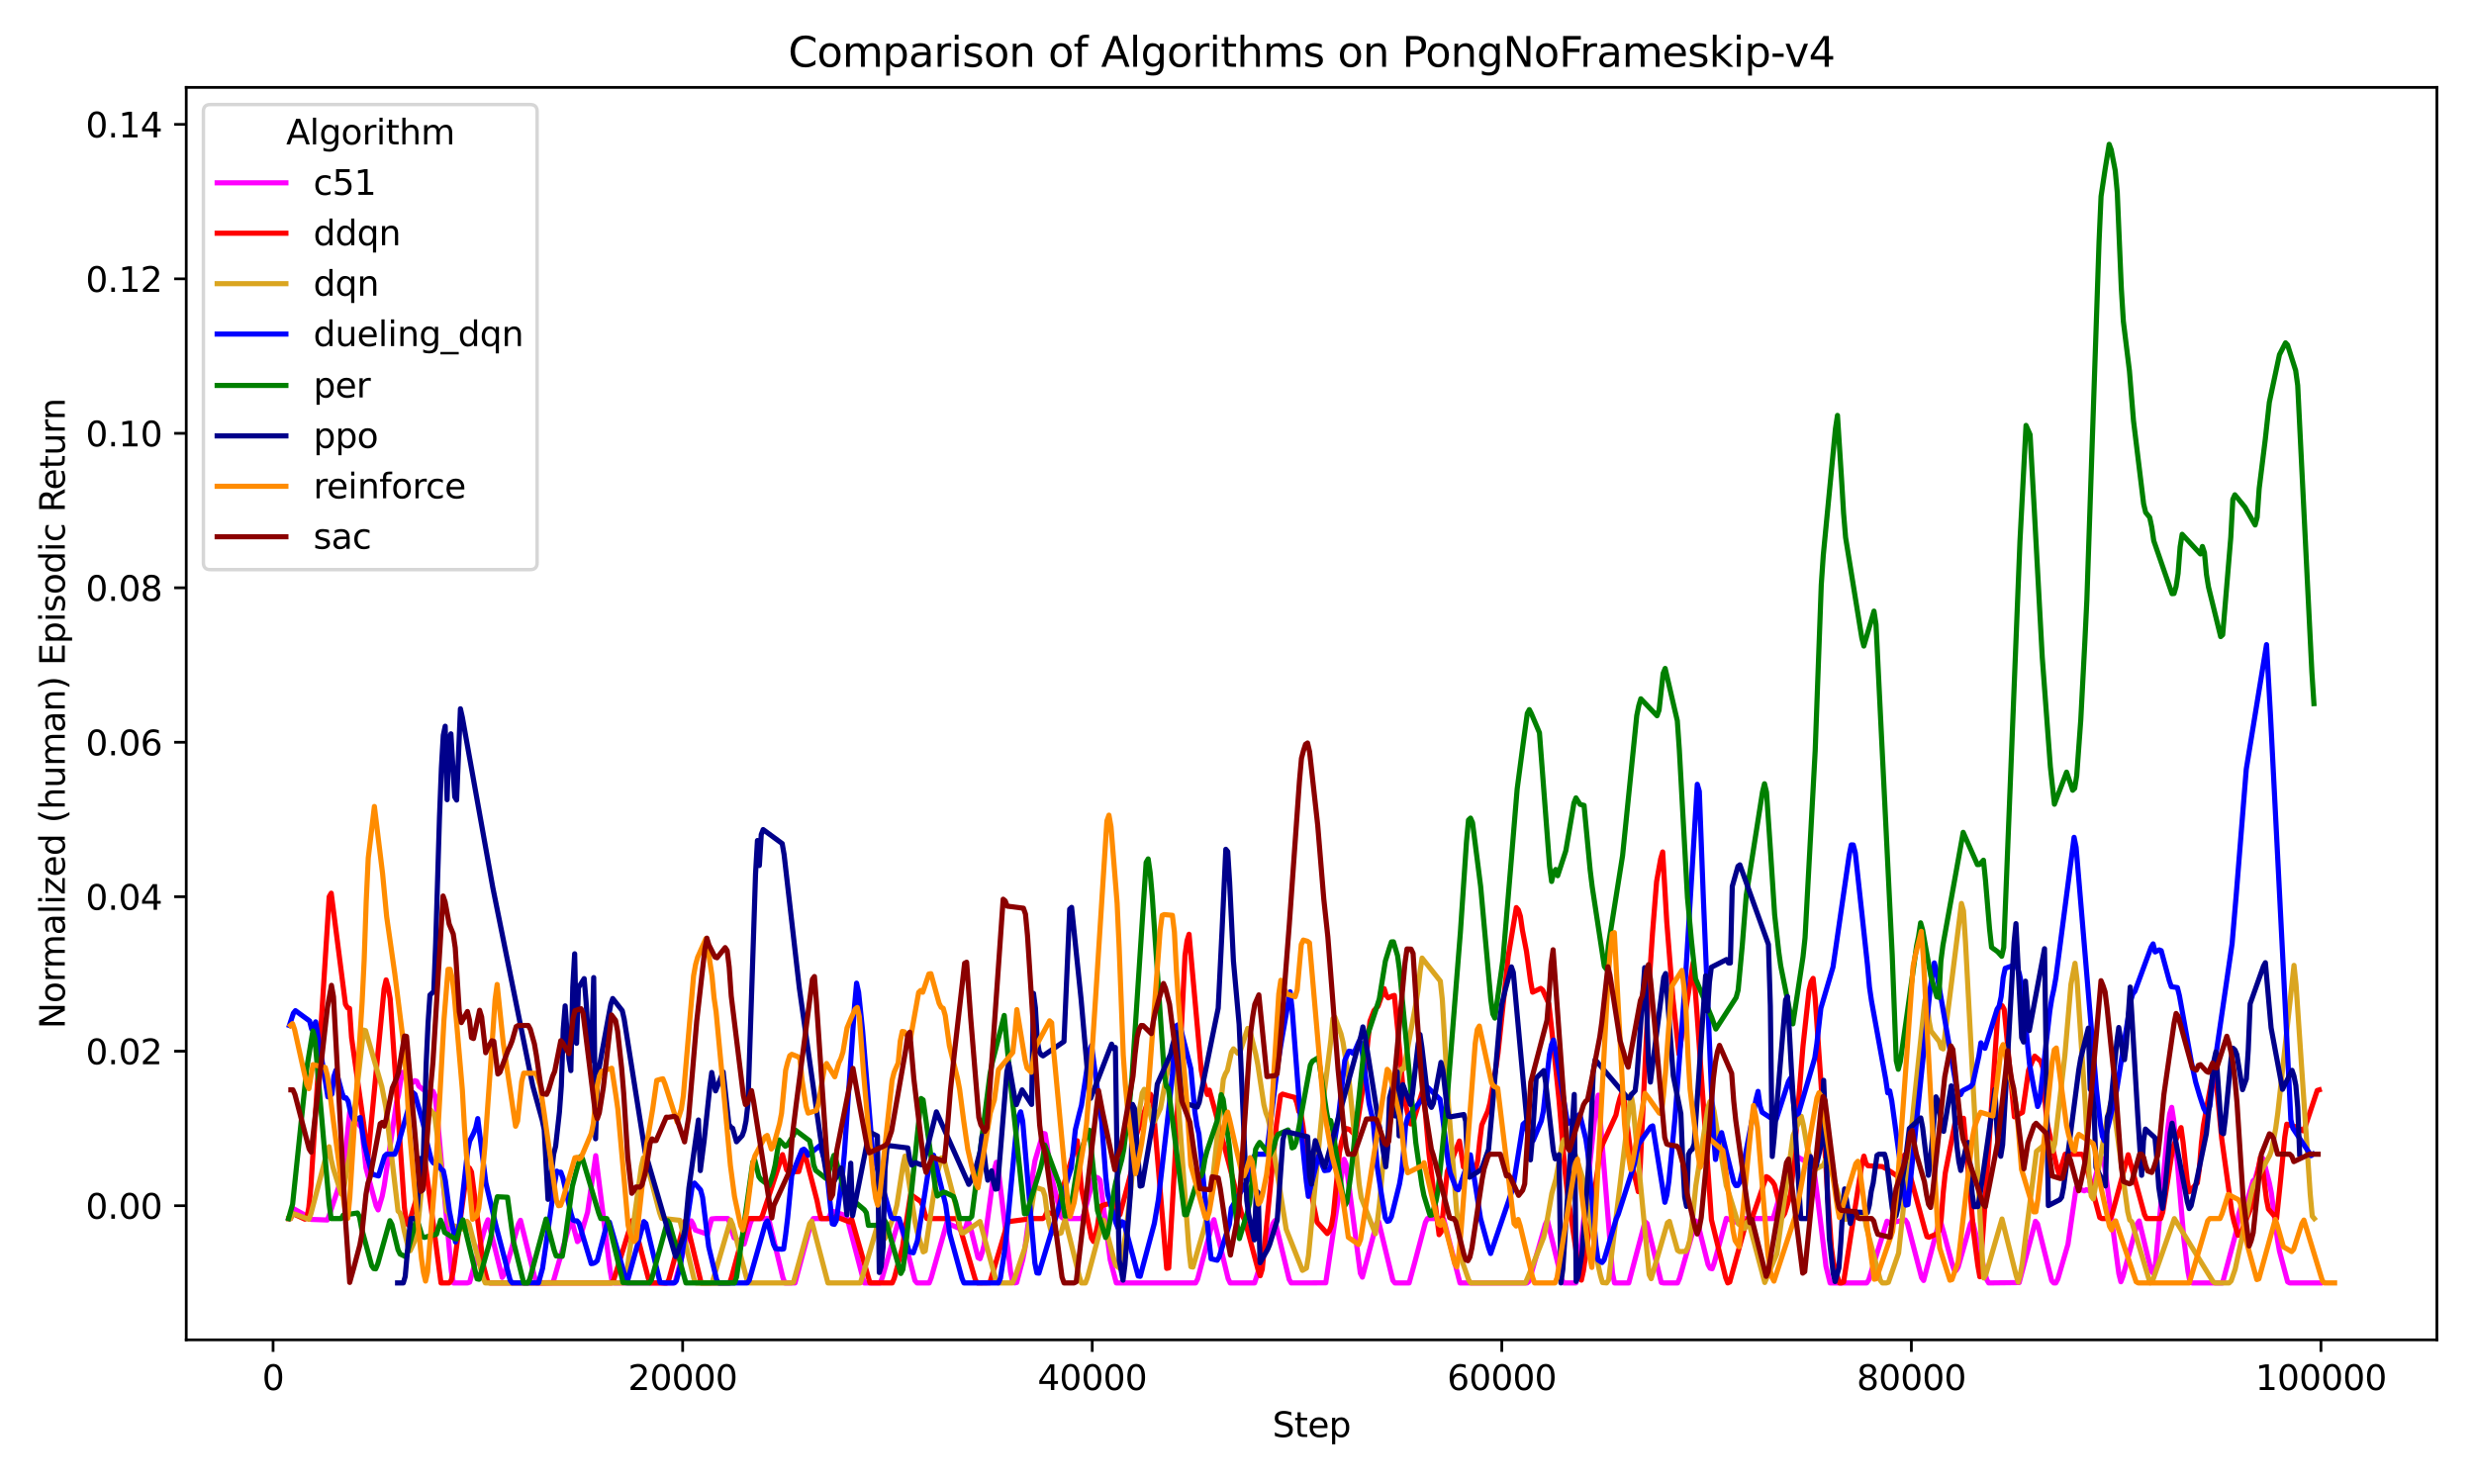 <?xml version="1.0" encoding="utf-8" standalone="no"?>
<!DOCTYPE svg PUBLIC "-//W3C//DTD SVG 1.1//EN"
  "http://www.w3.org/Graphics/SVG/1.1/DTD/svg11.dtd">
<svg xmlns:xlink="http://www.w3.org/1999/xlink" width="720pt" height="432pt" viewBox="0 0 720 432" xmlns="http://www.w3.org/2000/svg" version="1.1">
 <defs>
  <style type="text/css">*{stroke-linejoin: round; stroke-linecap: butt}</style>
 </defs>
 <g id="figure_1">
  <g id="patch_1">
   <path d="M 0 432 
L 720 432 
L 720 0 
L 0 0 
z
" style="fill: #ffffff"/>
  </g>
  <g id="axes_1">
   <g id="patch_2">
    <path d="M 54.2 390.04 
L 709.2 390.04 
L 709.2 25.44 
L 54.2 25.44 
z
" style="fill: #ffffff"/>
   </g>
   <g id="matplotlib.axis_1">
    <g id="xtick_1">
     <g id="line2d_1">
      <defs>
       <path id="m0731261cbc" d="M 0 0 
L 0 3.5 
" style="stroke: #000000; stroke-width: 0.8"/>
      </defs>
      <g>
       <use xlink:href="#m0731261cbc" x="79.473" y="390.04" style="stroke: #000000; stroke-width: 0.8"/>
      </g>
     </g>
     <g id="text_1">
      <!-- 0 -->
      <g transform="translate(76.292 404.638) scale(0.1 -0.1)">
       <defs>
        <path id="DejaVuSans-30" d="M 2034 4250 
Q 1547 4250 1301 3770 
Q 1056 3291 1056 2328 
Q 1056 1369 1301 889 
Q 1547 409 2034 409 
Q 2525 409 2770 889 
Q 3016 1369 3016 2328 
Q 3016 3291 2770 3770 
Q 2525 4250 2034 4250 
z
M 2034 4750 
Q 2819 4750 3233 4129 
Q 3647 3509 3647 2328 
Q 3647 1150 3233 529 
Q 2819 -91 2034 -91 
Q 1250 -91 836 529 
Q 422 1150 422 2328 
Q 422 3509 836 4129 
Q 1250 4750 2034 4750 
z
" transform="scale(0.016)"/>
       </defs>
       <use xlink:href="#DejaVuSans-30"/>
      </g>
     </g>
    </g>
    <g id="xtick_2">
     <g id="line2d_2">
      <g>
       <use xlink:href="#m0731261cbc" x="198.67" y="390.04" style="stroke: #000000; stroke-width: 0.8"/>
      </g>
     </g>
     <g id="text_2">
      <!-- 20000 -->
      <g transform="translate(182.764 404.638) scale(0.1 -0.1)">
       <defs>
        <path id="DejaVuSans-32" d="M 1228 531 
L 3431 531 
L 3431 0 
L 469 0 
L 469 531 
Q 828 903 1448 1529 
Q 2069 2156 2228 2338 
Q 2531 2678 2651 2914 
Q 2772 3150 2772 3378 
Q 2772 3750 2511 3984 
Q 2250 4219 1831 4219 
Q 1534 4219 1204 4116 
Q 875 4013 500 3803 
L 500 4441 
Q 881 4594 1212 4672 
Q 1544 4750 1819 4750 
Q 2544 4750 2975 4387 
Q 3406 4025 3406 3419 
Q 3406 3131 3298 2873 
Q 3191 2616 2906 2266 
Q 2828 2175 2409 1742 
Q 1991 1309 1228 531 
z
" transform="scale(0.016)"/>
       </defs>
       <use xlink:href="#DejaVuSans-32"/>
       <use xlink:href="#DejaVuSans-30" transform="translate(63.623 0)"/>
       <use xlink:href="#DejaVuSans-30" transform="translate(127.246 0)"/>
       <use xlink:href="#DejaVuSans-30" transform="translate(190.869 0)"/>
       <use xlink:href="#DejaVuSans-30" transform="translate(254.492 0)"/>
      </g>
     </g>
    </g>
    <g id="xtick_3">
     <g id="line2d_3">
      <g>
       <use xlink:href="#m0731261cbc" x="317.867" y="390.04" style="stroke: #000000; stroke-width: 0.8"/>
      </g>
     </g>
     <g id="text_3">
      <!-- 40000 -->
      <g transform="translate(301.961 404.638) scale(0.1 -0.1)">
       <defs>
        <path id="DejaVuSans-34" d="M 2419 4116 
L 825 1625 
L 2419 1625 
L 2419 4116 
z
M 2253 4666 
L 3047 4666 
L 3047 1625 
L 3713 1625 
L 3713 1100 
L 3047 1100 
L 3047 0 
L 2419 0 
L 2419 1100 
L 313 1100 
L 313 1709 
L 2253 4666 
z
" transform="scale(0.016)"/>
       </defs>
       <use xlink:href="#DejaVuSans-34"/>
       <use xlink:href="#DejaVuSans-30" transform="translate(63.623 0)"/>
       <use xlink:href="#DejaVuSans-30" transform="translate(127.246 0)"/>
       <use xlink:href="#DejaVuSans-30" transform="translate(190.869 0)"/>
       <use xlink:href="#DejaVuSans-30" transform="translate(254.492 0)"/>
      </g>
     </g>
    </g>
    <g id="xtick_4">
     <g id="line2d_4">
      <g>
       <use xlink:href="#m0731261cbc" x="437.064" y="390.04" style="stroke: #000000; stroke-width: 0.8"/>
      </g>
     </g>
     <g id="text_4">
      <!-- 60000 -->
      <g transform="translate(421.158 404.638) scale(0.1 -0.1)">
       <defs>
        <path id="DejaVuSans-36" d="M 2113 2584 
Q 1688 2584 1439 2293 
Q 1191 2003 1191 1497 
Q 1191 994 1439 701 
Q 1688 409 2113 409 
Q 2538 409 2786 701 
Q 3034 994 3034 1497 
Q 3034 2003 2786 2293 
Q 2538 2584 2113 2584 
z
M 3366 4563 
L 3366 3988 
Q 3128 4100 2886 4159 
Q 2644 4219 2406 4219 
Q 1781 4219 1451 3797 
Q 1122 3375 1075 2522 
Q 1259 2794 1537 2939 
Q 1816 3084 2150 3084 
Q 2853 3084 3261 2657 
Q 3669 2231 3669 1497 
Q 3669 778 3244 343 
Q 2819 -91 2113 -91 
Q 1303 -91 875 529 
Q 447 1150 447 2328 
Q 447 3434 972 4092 
Q 1497 4750 2381 4750 
Q 2619 4750 2861 4703 
Q 3103 4656 3366 4563 
z
" transform="scale(0.016)"/>
       </defs>
       <use xlink:href="#DejaVuSans-36"/>
       <use xlink:href="#DejaVuSans-30" transform="translate(63.623 0)"/>
       <use xlink:href="#DejaVuSans-30" transform="translate(127.246 0)"/>
       <use xlink:href="#DejaVuSans-30" transform="translate(190.869 0)"/>
       <use xlink:href="#DejaVuSans-30" transform="translate(254.492 0)"/>
      </g>
     </g>
    </g>
    <g id="xtick_5">
     <g id="line2d_5">
      <g>
       <use xlink:href="#m0731261cbc" x="556.261" y="390.04" style="stroke: #000000; stroke-width: 0.8"/>
      </g>
     </g>
     <g id="text_5">
      <!-- 80000 -->
      <g transform="translate(540.355 404.638) scale(0.1 -0.1)">
       <defs>
        <path id="DejaVuSans-38" d="M 2034 2216 
Q 1584 2216 1326 1975 
Q 1069 1734 1069 1313 
Q 1069 891 1326 650 
Q 1584 409 2034 409 
Q 2484 409 2743 651 
Q 3003 894 3003 1313 
Q 3003 1734 2745 1975 
Q 2488 2216 2034 2216 
z
M 1403 2484 
Q 997 2584 770 2862 
Q 544 3141 544 3541 
Q 544 4100 942 4425 
Q 1341 4750 2034 4750 
Q 2731 4750 3128 4425 
Q 3525 4100 3525 3541 
Q 3525 3141 3298 2862 
Q 3072 2584 2669 2484 
Q 3125 2378 3379 2068 
Q 3634 1759 3634 1313 
Q 3634 634 3220 271 
Q 2806 -91 2034 -91 
Q 1263 -91 848 271 
Q 434 634 434 1313 
Q 434 1759 690 2068 
Q 947 2378 1403 2484 
z
M 1172 3481 
Q 1172 3119 1398 2916 
Q 1625 2713 2034 2713 
Q 2441 2713 2670 2916 
Q 2900 3119 2900 3481 
Q 2900 3844 2670 4047 
Q 2441 4250 2034 4250 
Q 1625 4250 1398 4047 
Q 1172 3844 1172 3481 
z
" transform="scale(0.016)"/>
       </defs>
       <use xlink:href="#DejaVuSans-38"/>
       <use xlink:href="#DejaVuSans-30" transform="translate(63.623 0)"/>
       <use xlink:href="#DejaVuSans-30" transform="translate(127.246 0)"/>
       <use xlink:href="#DejaVuSans-30" transform="translate(190.869 0)"/>
       <use xlink:href="#DejaVuSans-30" transform="translate(254.492 0)"/>
      </g>
     </g>
    </g>
    <g id="xtick_6">
     <g id="line2d_6">
      <g>
       <use xlink:href="#m0731261cbc" x="675.458" y="390.04" style="stroke: #000000; stroke-width: 0.8"/>
      </g>
     </g>
     <g id="text_6">
      <!-- 100000 -->
      <g transform="translate(656.371 404.638) scale(0.1 -0.1)">
       <defs>
        <path id="DejaVuSans-31" d="M 794 531 
L 1825 531 
L 1825 4091 
L 703 3866 
L 703 4441 
L 1819 4666 
L 2450 4666 
L 2450 531 
L 3481 531 
L 3481 0 
L 794 0 
L 794 531 
z
" transform="scale(0.016)"/>
       </defs>
       <use xlink:href="#DejaVuSans-31"/>
       <use xlink:href="#DejaVuSans-30" transform="translate(63.623 0)"/>
       <use xlink:href="#DejaVuSans-30" transform="translate(127.246 0)"/>
       <use xlink:href="#DejaVuSans-30" transform="translate(190.869 0)"/>
       <use xlink:href="#DejaVuSans-30" transform="translate(254.492 0)"/>
       <use xlink:href="#DejaVuSans-30" transform="translate(318.115 0)"/>
      </g>
     </g>
    </g>
    <g id="text_7">
     <!-- Step -->
     <g transform="translate(370.315 418.317) scale(0.1 -0.1)">
      <defs>
       <path id="DejaVuSans-53" d="M 3425 4513 
L 3425 3897 
Q 3066 4069 2747 4153 
Q 2428 4238 2131 4238 
Q 1616 4238 1336 4038 
Q 1056 3838 1056 3469 
Q 1056 3159 1242 3001 
Q 1428 2844 1947 2747 
L 2328 2669 
Q 3034 2534 3370 2195 
Q 3706 1856 3706 1288 
Q 3706 609 3251 259 
Q 2797 -91 1919 -91 
Q 1588 -91 1214 -16 
Q 841 59 441 206 
L 441 856 
Q 825 641 1194 531 
Q 1563 422 1919 422 
Q 2459 422 2753 634 
Q 3047 847 3047 1241 
Q 3047 1584 2836 1778 
Q 2625 1972 2144 2069 
L 1759 2144 
Q 1053 2284 737 2584 
Q 422 2884 422 3419 
Q 422 4038 858 4394 
Q 1294 4750 2059 4750 
Q 2388 4750 2728 4690 
Q 3069 4631 3425 4513 
z
" transform="scale(0.016)"/>
       <path id="DejaVuSans-74" d="M 1172 4494 
L 1172 3500 
L 2356 3500 
L 2356 3053 
L 1172 3053 
L 1172 1153 
Q 1172 725 1289 603 
Q 1406 481 1766 481 
L 2356 481 
L 2356 0 
L 1766 0 
Q 1100 0 847 248 
Q 594 497 594 1153 
L 594 3053 
L 172 3053 
L 172 3500 
L 594 3500 
L 594 4494 
L 1172 4494 
z
" transform="scale(0.016)"/>
       <path id="DejaVuSans-65" d="M 3597 1894 
L 3597 1613 
L 953 1613 
Q 991 1019 1311 708 
Q 1631 397 2203 397 
Q 2534 397 2845 478 
Q 3156 559 3463 722 
L 3463 178 
Q 3153 47 2828 -22 
Q 2503 -91 2169 -91 
Q 1331 -91 842 396 
Q 353 884 353 1716 
Q 353 2575 817 3079 
Q 1281 3584 2069 3584 
Q 2775 3584 3186 3129 
Q 3597 2675 3597 1894 
z
M 3022 2063 
Q 3016 2534 2758 2815 
Q 2500 3097 2075 3097 
Q 1594 3097 1305 2825 
Q 1016 2553 972 2059 
L 3022 2063 
z
" transform="scale(0.016)"/>
       <path id="DejaVuSans-70" d="M 1159 525 
L 1159 -1331 
L 581 -1331 
L 581 3500 
L 1159 3500 
L 1159 2969 
Q 1341 3281 1617 3432 
Q 1894 3584 2278 3584 
Q 2916 3584 3314 3078 
Q 3713 2572 3713 1747 
Q 3713 922 3314 415 
Q 2916 -91 2278 -91 
Q 1894 -91 1617 61 
Q 1341 213 1159 525 
z
M 3116 1747 
Q 3116 2381 2855 2742 
Q 2594 3103 2138 3103 
Q 1681 3103 1420 2742 
Q 1159 2381 1159 1747 
Q 1159 1113 1420 752 
Q 1681 391 2138 391 
Q 2594 391 2855 752 
Q 3116 1113 3116 1747 
z
" transform="scale(0.016)"/>
      </defs>
      <use xlink:href="#DejaVuSans-53"/>
      <use xlink:href="#DejaVuSans-74" transform="translate(63.477 0)"/>
      <use xlink:href="#DejaVuSans-65" transform="translate(102.686 0)"/>
      <use xlink:href="#DejaVuSans-70" transform="translate(164.209 0)"/>
     </g>
    </g>
   </g>
   <g id="matplotlib.axis_2">
    <g id="ytick_1">
     <g id="line2d_7">
      <defs>
       <path id="m8c84af0a56" d="M 0 0 
L -3.5 0 
" style="stroke: #000000; stroke-width: 0.8"/>
      </defs>
      <g>
       <use xlink:href="#m8c84af0a56" x="54.2" y="350.983" style="stroke: #000000; stroke-width: 0.8"/>
      </g>
     </g>
     <g id="text_8">
      <!-- 0.00 -->
      <g transform="translate(24.934 354.782) scale(0.1 -0.1)">
       <defs>
        <path id="DejaVuSans-2e" d="M 684 794 
L 1344 794 
L 1344 0 
L 684 0 
L 684 794 
z
" transform="scale(0.016)"/>
       </defs>
       <use xlink:href="#DejaVuSans-30"/>
       <use xlink:href="#DejaVuSans-2e" transform="translate(63.623 0)"/>
       <use xlink:href="#DejaVuSans-30" transform="translate(95.41 0)"/>
       <use xlink:href="#DejaVuSans-30" transform="translate(159.033 0)"/>
      </g>
     </g>
    </g>
    <g id="ytick_2">
     <g id="line2d_8">
      <g>
       <use xlink:href="#m8c84af0a56" x="54.2" y="306.014" style="stroke: #000000; stroke-width: 0.8"/>
      </g>
     </g>
     <g id="text_9">
      <!-- 0.02 -->
      <g transform="translate(24.934 309.813) scale(0.1 -0.1)">
       <use xlink:href="#DejaVuSans-30"/>
       <use xlink:href="#DejaVuSans-2e" transform="translate(63.623 0)"/>
       <use xlink:href="#DejaVuSans-30" transform="translate(95.41 0)"/>
       <use xlink:href="#DejaVuSans-32" transform="translate(159.033 0)"/>
      </g>
     </g>
    </g>
    <g id="ytick_3">
     <g id="line2d_9">
      <g>
       <use xlink:href="#m8c84af0a56" x="54.2" y="261.045" style="stroke: #000000; stroke-width: 0.8"/>
      </g>
     </g>
     <g id="text_10">
      <!-- 0.04 -->
      <g transform="translate(24.934 264.844) scale(0.1 -0.1)">
       <use xlink:href="#DejaVuSans-30"/>
       <use xlink:href="#DejaVuSans-2e" transform="translate(63.623 0)"/>
       <use xlink:href="#DejaVuSans-30" transform="translate(95.41 0)"/>
       <use xlink:href="#DejaVuSans-34" transform="translate(159.033 0)"/>
      </g>
     </g>
    </g>
    <g id="ytick_4">
     <g id="line2d_10">
      <g>
       <use xlink:href="#m8c84af0a56" x="54.2" y="216.076" style="stroke: #000000; stroke-width: 0.8"/>
      </g>
     </g>
     <g id="text_11">
      <!-- 0.06 -->
      <g transform="translate(24.934 219.875) scale(0.1 -0.1)">
       <use xlink:href="#DejaVuSans-30"/>
       <use xlink:href="#DejaVuSans-2e" transform="translate(63.623 0)"/>
       <use xlink:href="#DejaVuSans-30" transform="translate(95.41 0)"/>
       <use xlink:href="#DejaVuSans-36" transform="translate(159.033 0)"/>
      </g>
     </g>
    </g>
    <g id="ytick_5">
     <g id="line2d_11">
      <g>
       <use xlink:href="#m8c84af0a56" x="54.2" y="171.107" style="stroke: #000000; stroke-width: 0.8"/>
      </g>
     </g>
     <g id="text_12">
      <!-- 0.08 -->
      <g transform="translate(24.934 174.906) scale(0.1 -0.1)">
       <use xlink:href="#DejaVuSans-30"/>
       <use xlink:href="#DejaVuSans-2e" transform="translate(63.623 0)"/>
       <use xlink:href="#DejaVuSans-30" transform="translate(95.41 0)"/>
       <use xlink:href="#DejaVuSans-38" transform="translate(159.033 0)"/>
      </g>
     </g>
    </g>
    <g id="ytick_6">
     <g id="line2d_12">
      <g>
       <use xlink:href="#m8c84af0a56" x="54.2" y="126.138" style="stroke: #000000; stroke-width: 0.8"/>
      </g>
     </g>
     <g id="text_13">
      <!-- 0.10 -->
      <g transform="translate(24.934 129.937) scale(0.1 -0.1)">
       <use xlink:href="#DejaVuSans-30"/>
       <use xlink:href="#DejaVuSans-2e" transform="translate(63.623 0)"/>
       <use xlink:href="#DejaVuSans-31" transform="translate(95.41 0)"/>
       <use xlink:href="#DejaVuSans-30" transform="translate(159.033 0)"/>
      </g>
     </g>
    </g>
    <g id="ytick_7">
     <g id="line2d_13">
      <g>
       <use xlink:href="#m8c84af0a56" x="54.2" y="81.169" style="stroke: #000000; stroke-width: 0.8"/>
      </g>
     </g>
     <g id="text_14">
      <!-- 0.12 -->
      <g transform="translate(24.934 84.969) scale(0.1 -0.1)">
       <use xlink:href="#DejaVuSans-30"/>
       <use xlink:href="#DejaVuSans-2e" transform="translate(63.623 0)"/>
       <use xlink:href="#DejaVuSans-31" transform="translate(95.41 0)"/>
       <use xlink:href="#DejaVuSans-32" transform="translate(159.033 0)"/>
      </g>
     </g>
    </g>
    <g id="ytick_8">
     <g id="line2d_14">
      <g>
       <use xlink:href="#m8c84af0a56" x="54.2" y="36.2" style="stroke: #000000; stroke-width: 0.8"/>
      </g>
     </g>
     <g id="text_15">
      <!-- 0.14 -->
      <g transform="translate(24.934 40) scale(0.1 -0.1)">
       <use xlink:href="#DejaVuSans-30"/>
       <use xlink:href="#DejaVuSans-2e" transform="translate(63.623 0)"/>
       <use xlink:href="#DejaVuSans-31" transform="translate(95.41 0)"/>
       <use xlink:href="#DejaVuSans-34" transform="translate(159.033 0)"/>
      </g>
     </g>
    </g>
    <g id="text_16">
     <!-- Normalized (human) Episodic Return -->
     <g transform="translate(18.855 299.495) rotate(-90) scale(0.1 -0.1)">
      <defs>
       <path id="DejaVuSans-4e" d="M 628 4666 
L 1478 4666 
L 3547 763 
L 3547 4666 
L 4159 4666 
L 4159 0 
L 3309 0 
L 1241 3903 
L 1241 0 
L 628 0 
L 628 4666 
z
" transform="scale(0.016)"/>
       <path id="DejaVuSans-6f" d="M 1959 3097 
Q 1497 3097 1228 2736 
Q 959 2375 959 1747 
Q 959 1119 1226 758 
Q 1494 397 1959 397 
Q 2419 397 2687 759 
Q 2956 1122 2956 1747 
Q 2956 2369 2687 2733 
Q 2419 3097 1959 3097 
z
M 1959 3584 
Q 2709 3584 3137 3096 
Q 3566 2609 3566 1747 
Q 3566 888 3137 398 
Q 2709 -91 1959 -91 
Q 1206 -91 779 398 
Q 353 888 353 1747 
Q 353 2609 779 3096 
Q 1206 3584 1959 3584 
z
" transform="scale(0.016)"/>
       <path id="DejaVuSans-72" d="M 2631 2963 
Q 2534 3019 2420 3045 
Q 2306 3072 2169 3072 
Q 1681 3072 1420 2755 
Q 1159 2438 1159 1844 
L 1159 0 
L 581 0 
L 581 3500 
L 1159 3500 
L 1159 2956 
Q 1341 3275 1631 3429 
Q 1922 3584 2338 3584 
Q 2397 3584 2469 3576 
Q 2541 3569 2628 3553 
L 2631 2963 
z
" transform="scale(0.016)"/>
       <path id="DejaVuSans-6d" d="M 3328 2828 
Q 3544 3216 3844 3400 
Q 4144 3584 4550 3584 
Q 5097 3584 5394 3201 
Q 5691 2819 5691 2113 
L 5691 0 
L 5113 0 
L 5113 2094 
Q 5113 2597 4934 2840 
Q 4756 3084 4391 3084 
Q 3944 3084 3684 2787 
Q 3425 2491 3425 1978 
L 3425 0 
L 2847 0 
L 2847 2094 
Q 2847 2600 2669 2842 
Q 2491 3084 2119 3084 
Q 1678 3084 1418 2786 
Q 1159 2488 1159 1978 
L 1159 0 
L 581 0 
L 581 3500 
L 1159 3500 
L 1159 2956 
Q 1356 3278 1631 3431 
Q 1906 3584 2284 3584 
Q 2666 3584 2933 3390 
Q 3200 3197 3328 2828 
z
" transform="scale(0.016)"/>
       <path id="DejaVuSans-61" d="M 2194 1759 
Q 1497 1759 1228 1600 
Q 959 1441 959 1056 
Q 959 750 1161 570 
Q 1363 391 1709 391 
Q 2188 391 2477 730 
Q 2766 1069 2766 1631 
L 2766 1759 
L 2194 1759 
z
M 3341 1997 
L 3341 0 
L 2766 0 
L 2766 531 
Q 2569 213 2275 61 
Q 1981 -91 1556 -91 
Q 1019 -91 701 211 
Q 384 513 384 1019 
Q 384 1609 779 1909 
Q 1175 2209 1959 2209 
L 2766 2209 
L 2766 2266 
Q 2766 2663 2505 2880 
Q 2244 3097 1772 3097 
Q 1472 3097 1187 3025 
Q 903 2953 641 2809 
L 641 3341 
Q 956 3463 1253 3523 
Q 1550 3584 1831 3584 
Q 2591 3584 2966 3190 
Q 3341 2797 3341 1997 
z
" transform="scale(0.016)"/>
       <path id="DejaVuSans-6c" d="M 603 4863 
L 1178 4863 
L 1178 0 
L 603 0 
L 603 4863 
z
" transform="scale(0.016)"/>
       <path id="DejaVuSans-69" d="M 603 3500 
L 1178 3500 
L 1178 0 
L 603 0 
L 603 3500 
z
M 603 4863 
L 1178 4863 
L 1178 4134 
L 603 4134 
L 603 4863 
z
" transform="scale(0.016)"/>
       <path id="DejaVuSans-7a" d="M 353 3500 
L 3084 3500 
L 3084 2975 
L 922 459 
L 3084 459 
L 3084 0 
L 275 0 
L 275 525 
L 2438 3041 
L 353 3041 
L 353 3500 
z
" transform="scale(0.016)"/>
       <path id="DejaVuSans-64" d="M 2906 2969 
L 2906 4863 
L 3481 4863 
L 3481 0 
L 2906 0 
L 2906 525 
Q 2725 213 2448 61 
Q 2172 -91 1784 -91 
Q 1150 -91 751 415 
Q 353 922 353 1747 
Q 353 2572 751 3078 
Q 1150 3584 1784 3584 
Q 2172 3584 2448 3432 
Q 2725 3281 2906 2969 
z
M 947 1747 
Q 947 1113 1208 752 
Q 1469 391 1925 391 
Q 2381 391 2643 752 
Q 2906 1113 2906 1747 
Q 2906 2381 2643 2742 
Q 2381 3103 1925 3103 
Q 1469 3103 1208 2742 
Q 947 2381 947 1747 
z
" transform="scale(0.016)"/>
       <path id="DejaVuSans-20" transform="scale(0.016)"/>
       <path id="DejaVuSans-28" d="M 1984 4856 
Q 1566 4138 1362 3434 
Q 1159 2731 1159 2009 
Q 1159 1288 1364 580 
Q 1569 -128 1984 -844 
L 1484 -844 
Q 1016 -109 783 600 
Q 550 1309 550 2009 
Q 550 2706 781 3412 
Q 1013 4119 1484 4856 
L 1984 4856 
z
" transform="scale(0.016)"/>
       <path id="DejaVuSans-68" d="M 3513 2113 
L 3513 0 
L 2938 0 
L 2938 2094 
Q 2938 2591 2744 2837 
Q 2550 3084 2163 3084 
Q 1697 3084 1428 2787 
Q 1159 2491 1159 1978 
L 1159 0 
L 581 0 
L 581 4863 
L 1159 4863 
L 1159 2956 
Q 1366 3272 1645 3428 
Q 1925 3584 2291 3584 
Q 2894 3584 3203 3211 
Q 3513 2838 3513 2113 
z
" transform="scale(0.016)"/>
       <path id="DejaVuSans-75" d="M 544 1381 
L 544 3500 
L 1119 3500 
L 1119 1403 
Q 1119 906 1312 657 
Q 1506 409 1894 409 
Q 2359 409 2629 706 
Q 2900 1003 2900 1516 
L 2900 3500 
L 3475 3500 
L 3475 0 
L 2900 0 
L 2900 538 
Q 2691 219 2414 64 
Q 2138 -91 1772 -91 
Q 1169 -91 856 284 
Q 544 659 544 1381 
z
M 1991 3584 
L 1991 3584 
z
" transform="scale(0.016)"/>
       <path id="DejaVuSans-6e" d="M 3513 2113 
L 3513 0 
L 2938 0 
L 2938 2094 
Q 2938 2591 2744 2837 
Q 2550 3084 2163 3084 
Q 1697 3084 1428 2787 
Q 1159 2491 1159 1978 
L 1159 0 
L 581 0 
L 581 3500 
L 1159 3500 
L 1159 2956 
Q 1366 3272 1645 3428 
Q 1925 3584 2291 3584 
Q 2894 3584 3203 3211 
Q 3513 2838 3513 2113 
z
" transform="scale(0.016)"/>
       <path id="DejaVuSans-29" d="M 513 4856 
L 1013 4856 
Q 1481 4119 1714 3412 
Q 1947 2706 1947 2009 
Q 1947 1309 1714 600 
Q 1481 -109 1013 -844 
L 513 -844 
Q 928 -128 1133 580 
Q 1338 1288 1338 2009 
Q 1338 2731 1133 3434 
Q 928 4138 513 4856 
z
" transform="scale(0.016)"/>
       <path id="DejaVuSans-45" d="M 628 4666 
L 3578 4666 
L 3578 4134 
L 1259 4134 
L 1259 2753 
L 3481 2753 
L 3481 2222 
L 1259 2222 
L 1259 531 
L 3634 531 
L 3634 0 
L 628 0 
L 628 4666 
z
" transform="scale(0.016)"/>
       <path id="DejaVuSans-73" d="M 2834 3397 
L 2834 2853 
Q 2591 2978 2328 3040 
Q 2066 3103 1784 3103 
Q 1356 3103 1142 2972 
Q 928 2841 928 2578 
Q 928 2378 1081 2264 
Q 1234 2150 1697 2047 
L 1894 2003 
Q 2506 1872 2764 1633 
Q 3022 1394 3022 966 
Q 3022 478 2636 193 
Q 2250 -91 1575 -91 
Q 1294 -91 989 -36 
Q 684 19 347 128 
L 347 722 
Q 666 556 975 473 
Q 1284 391 1588 391 
Q 1994 391 2212 530 
Q 2431 669 2431 922 
Q 2431 1156 2273 1281 
Q 2116 1406 1581 1522 
L 1381 1569 
Q 847 1681 609 1914 
Q 372 2147 372 2553 
Q 372 3047 722 3315 
Q 1072 3584 1716 3584 
Q 2034 3584 2315 3537 
Q 2597 3491 2834 3397 
z
" transform="scale(0.016)"/>
       <path id="DejaVuSans-63" d="M 3122 3366 
L 3122 2828 
Q 2878 2963 2633 3030 
Q 2388 3097 2138 3097 
Q 1578 3097 1268 2742 
Q 959 2388 959 1747 
Q 959 1106 1268 751 
Q 1578 397 2138 397 
Q 2388 397 2633 464 
Q 2878 531 3122 666 
L 3122 134 
Q 2881 22 2623 -34 
Q 2366 -91 2075 -91 
Q 1284 -91 818 406 
Q 353 903 353 1747 
Q 353 2603 823 3093 
Q 1294 3584 2113 3584 
Q 2378 3584 2631 3529 
Q 2884 3475 3122 3366 
z
" transform="scale(0.016)"/>
       <path id="DejaVuSans-52" d="M 2841 2188 
Q 3044 2119 3236 1894 
Q 3428 1669 3622 1275 
L 4263 0 
L 3584 0 
L 2988 1197 
Q 2756 1666 2539 1819 
Q 2322 1972 1947 1972 
L 1259 1972 
L 1259 0 
L 628 0 
L 628 4666 
L 2053 4666 
Q 2853 4666 3247 4331 
Q 3641 3997 3641 3322 
Q 3641 2881 3436 2590 
Q 3231 2300 2841 2188 
z
M 1259 4147 
L 1259 2491 
L 2053 2491 
Q 2509 2491 2742 2702 
Q 2975 2913 2975 3322 
Q 2975 3731 2742 3939 
Q 2509 4147 2053 4147 
L 1259 4147 
z
" transform="scale(0.016)"/>
      </defs>
      <use xlink:href="#DejaVuSans-4e"/>
      <use xlink:href="#DejaVuSans-6f" transform="translate(74.805 0)"/>
      <use xlink:href="#DejaVuSans-72" transform="translate(135.986 0)"/>
      <use xlink:href="#DejaVuSans-6d" transform="translate(175.35 0)"/>
      <use xlink:href="#DejaVuSans-61" transform="translate(272.762 0)"/>
      <use xlink:href="#DejaVuSans-6c" transform="translate(334.041 0)"/>
      <use xlink:href="#DejaVuSans-69" transform="translate(361.824 0)"/>
      <use xlink:href="#DejaVuSans-7a" transform="translate(389.607 0)"/>
      <use xlink:href="#DejaVuSans-65" transform="translate(442.098 0)"/>
      <use xlink:href="#DejaVuSans-64" transform="translate(503.621 0)"/>
      <use xlink:href="#DejaVuSans-20" transform="translate(567.098 0)"/>
      <use xlink:href="#DejaVuSans-28" transform="translate(598.885 0)"/>
      <use xlink:href="#DejaVuSans-68" transform="translate(637.898 0)"/>
      <use xlink:href="#DejaVuSans-75" transform="translate(701.277 0)"/>
      <use xlink:href="#DejaVuSans-6d" transform="translate(764.656 0)"/>
      <use xlink:href="#DejaVuSans-61" transform="translate(862.068 0)"/>
      <use xlink:href="#DejaVuSans-6e" transform="translate(923.348 0)"/>
      <use xlink:href="#DejaVuSans-29" transform="translate(986.727 0)"/>
      <use xlink:href="#DejaVuSans-20" transform="translate(1025.74 0)"/>
      <use xlink:href="#DejaVuSans-45" transform="translate(1057.527 0)"/>
      <use xlink:href="#DejaVuSans-70" transform="translate(1120.711 0)"/>
      <use xlink:href="#DejaVuSans-69" transform="translate(1184.188 0)"/>
      <use xlink:href="#DejaVuSans-73" transform="translate(1211.971 0)"/>
      <use xlink:href="#DejaVuSans-6f" transform="translate(1264.07 0)"/>
      <use xlink:href="#DejaVuSans-64" transform="translate(1325.252 0)"/>
      <use xlink:href="#DejaVuSans-69" transform="translate(1388.729 0)"/>
      <use xlink:href="#DejaVuSans-63" transform="translate(1416.512 0)"/>
      <use xlink:href="#DejaVuSans-20" transform="translate(1471.492 0)"/>
      <use xlink:href="#DejaVuSans-52" transform="translate(1503.279 0)"/>
      <use xlink:href="#DejaVuSans-65" transform="translate(1568.262 0)"/>
      <use xlink:href="#DejaVuSans-74" transform="translate(1629.785 0)"/>
      <use xlink:href="#DejaVuSans-75" transform="translate(1668.994 0)"/>
      <use xlink:href="#DejaVuSans-72" transform="translate(1732.373 0)"/>
      <use xlink:href="#DejaVuSans-6e" transform="translate(1771.736 0)"/>
     </g>
    </g>
   </g>
   <g id="line2d_15">
    <path d="M 84.008 354.73 
L 84.6 353.503 
L 85.192 351.716 
L 89.927 354.36 
L 90.518 354.975 
L 95.253 355.147 
L 95.845 353.738 
L 99.396 342.983 
L 99.987 340.583 
L 101.763 323.861 
L 105.314 328.441 
L 106.497 339.954 
L 109.456 351.042 
L 110.048 352.208 
L 111.232 348.199 
L 111.824 345.138 
L 115.374 321.087 
L 115.966 318.819 
L 116.558 314.935 
L 117.15 312.168 
L 120.109 315.124 
L 120.701 314.589 
L 121.292 314.768 
L 121.884 316.175 
L 125.435 318.916 
L 126.027 317.675 
L 126.619 319.035 
L 127.211 324.547 
L 131.353 370.09 
L 131.945 373.467 
L 136.088 373.467 
L 136.679 373.243 
L 141.414 356.519 
L 142.006 355.084 
L 146.148 371.856 
L 146.74 370.992 
L 150.883 356.374 
L 151.475 355.236 
L 155.617 371.869 
L 156.209 373.467 
L 160.944 373.365 
L 166.27 354.816 
L 168.045 361.442 
L 168.637 360.878 
L 171.004 352.863 
L 173.372 336.42 
L 177.514 369.502 
L 178.106 372.954 
L 178.698 373.467 
L 195.86 373.467 
L 196.452 373.335 
L 201.187 355.402 
L 201.778 356.443 
L 202.37 358.083 
L 205.921 359.293 
L 207.105 354.837 
L 208.288 354.73 
L 211.839 354.73 
L 212.431 356.062 
L 213.023 358.513 
L 213.615 360.302 
L 216.574 362.13 
L 217.757 358.204 
L 218.349 356.118 
L 218.941 354.73 
L 223.675 354.73 
L 227.818 371.858 
L 228.41 373.467 
L 231.369 373.467 
L 234.92 360.223 
L 236.103 355.783 
L 236.695 354.73 
L 240.838 354.73 
L 241.43 354.068 
L 242.021 352.492 
L 246.164 353.881 
L 246.756 355.409 
L 251.49 373.467 
L 256.225 373.467 
L 256.817 371.748 
L 261.551 355.173 
L 262.143 356.555 
L 266.286 372.794 
L 266.877 373.467 
L 270.428 373.467 
L 271.02 371.922 
L 275.755 355.235 
L 276.346 356.349 
L 280.489 358.165 
L 281.081 357.216 
L 281.673 355.198 
L 282.264 356.618 
L 284.632 366.113 
L 285.224 366.41 
L 285.815 364.673 
L 286.407 362.397 
L 289.366 340.504 
L 289.958 338.357 
L 290.55 340.77 
L 294.101 370.187 
L 294.692 373.109 
L 295.284 373.467 
L 295.876 373.352 
L 297.651 366.675 
L 298.243 363.672 
L 299.427 354.575 
L 300.611 341.559 
L 301.202 337.901 
L 303.57 329.936 
L 304.161 330.056 
L 304.753 333.702 
L 305.345 338.389 
L 305.937 342.154 
L 308.896 354.274 
L 309.488 354.73 
L 314.814 354.73 
L 315.406 353.608 
L 318.365 342.466 
L 319.548 342.889 
L 320.14 343.554 
L 323.099 366.729 
L 324.875 373.467 
L 347.955 373.467 
L 348.547 372.302 
L 352.69 356.667 
L 353.282 355.056 
L 357.424 372.238 
L 358.016 373.467 
L 365.118 373.467 
L 366.301 369.795 
L 370.444 356.2 
L 371.036 355.325 
L 375.178 372.439 
L 375.77 373.467 
L 385.831 373.441 
L 391.157 337.469 
L 391.749 338.856 
L 395.892 370.622 
L 396.484 371.78 
L 400.626 356.145 
L 401.218 355.627 
L 405.361 372.741 
L 405.953 373.467 
L 410.095 373.467 
L 411.871 366.972 
L 414.83 355.844 
L 415.421 354.73 
L 419.564 354.73 
L 420.156 354.945 
L 424.89 373.467 
L 444.42 373.467 
L 445.012 372.974 
L 449.746 356.362 
L 450.338 355.256 
L 454.481 372.438 
L 455.073 373.467 
L 458.624 373.467 
L 459.215 370.836 
L 464.542 321.585 
L 465.133 318.801 
L 469.276 370.552 
L 469.868 373.467 
L 474.011 373.467 
L 478.745 355.658 
L 479.337 356.162 
L 483.479 373.344 
L 484.071 373.467 
L 488.214 373.467 
L 488.806 372.09 
L 493.54 355.44 
L 494.132 356.29 
L 497.091 368.125 
L 497.683 369.191 
L 498.275 369.338 
L 498.867 367.725 
L 502.417 354.674 
L 506.56 356.258 
L 507.152 355.224 
L 507.744 354.73 
L 516.029 354.73 
L 521.355 336.5 
L 521.947 336.152 
L 526.09 338.416 
L 526.682 336.415 
L 527.273 337.94 
L 527.865 340.382 
L 529.049 349.39 
L 531.416 368.66 
L 532.6 373.467 
L 543.252 373.467 
L 543.844 372.614 
L 549.17 355.492 
L 549.762 356.001 
L 554.497 355.138 
L 555.088 356.059 
L 559.231 371.923 
L 559.823 372.756 
L 564.557 354.887 
L 565.741 359.02 
L 568.108 367.912 
L 568.7 369.67 
L 569.292 369.81 
L 569.884 368.836 
L 573.434 356.335 
L 574.026 355.294 
L 578.169 372.453 
L 578.761 373.467 
L 587.638 373.362 
L 592.372 355.536 
L 592.964 356.243 
L 597.107 372.835 
L 597.699 373.467 
L 598.29 373.467 
L 598.882 372.346 
L 601.841 362.203 
L 604.209 345.75 
L 606.576 346.656 
L 607.168 346.321 
L 608.351 346.774 
L 608.943 345.901 
L 611.31 336.988 
L 611.902 337.256 
L 612.494 339.536 
L 613.677 348.288 
L 616.636 370.758 
L 617.228 373.126 
L 617.82 371.596 
L 621.963 356.292 
L 622.555 355.429 
L 626.105 370.118 
L 626.697 370.694 
L 627.289 368.013 
L 629.656 342.02 
L 630.84 328.83 
L 631.432 324.259 
L 632.024 322.354 
L 632.615 326.137 
L 635.574 360.786 
L 636.758 370.17 
L 637.35 373.177 
L 637.942 373.467 
L 646.819 373.467 
L 650.37 360.189 
L 650.961 357.812 
L 651.553 353.35 
L 652.145 351.446 
L 653.329 351.826 
L 655.696 343.771 
L 656.288 343.298 
L 657.471 339.108 
L 658.063 336.883 
L 658.655 337.384 
L 660.43 344.335 
L 661.022 347.253 
L 662.798 360.881 
L 663.389 364.234 
L 665.757 373.136 
L 666.348 373.467 
L 675.226 373.467 
L 675.226 373.467 
" clip-path="url(#p176dd14d69)" style="fill: none; stroke: #ff00ff; stroke-width: 1.5; stroke-linecap: square"/>
   </g>
   <g id="line2d_16">
    <path d="M 83.973 354.73 
L 84.564 354.73 
L 85.156 353.286 
L 86.931 354.064 
L 88.705 354.897 
L 89.297 354.656 
L 89.889 351.441 
L 90.48 345.348 
L 95.804 261.024 
L 96.396 260.014 
L 100.537 292.337 
L 101.129 293.354 
L 101.72 293.544 
L 102.312 302.025 
L 105.861 327.357 
L 107.045 337.359 
L 111.777 287.879 
L 112.369 285.255 
L 112.961 287.397 
L 113.552 290.724 
L 117.693 351.485 
L 118.285 356.087 
L 118.876 356.619 
L 121.834 346.778 
L 123.018 338.95 
L 123.609 337.473 
L 128.342 373.467 
L 130.708 373.467 
L 131.3 372.747 
L 131.891 370.15 
L 136.032 339.923 
L 136.624 340.017 
L 137.216 341.162 
L 140.765 368.724 
L 141.948 373.255 
L 142.54 373.467 
L 178.035 373.467 
L 178.627 372.525 
L 183.951 355.34 
L 184.543 356.275 
L 188.684 372.152 
L 189.275 373.467 
L 194.008 373.467 
L 194.6 372.687 
L 199.332 355.506 
L 199.924 356.304 
L 204.065 373.467 
L 212.347 373.467 
L 212.939 371.678 
L 217.08 356.361 
L 217.672 354.73 
L 221.221 354.73 
L 221.813 354.051 
L 227.729 336.121 
L 228.912 340.533 
L 229.503 341.118 
L 232.461 341.052 
L 233.645 336.795 
L 234.236 335.838 
L 237.786 349.554 
L 238.377 352.524 
L 238.969 354.73 
L 242.518 354.73 
L 243.11 354.127 
L 247.251 355.718 
L 247.843 354.848 
L 253.167 373.447 
L 256.716 373.467 
L 259.674 373.467 
L 260.266 372.064 
L 262.632 363.101 
L 264.999 347.706 
L 267.957 349.767 
L 268.548 350.931 
L 269.14 353.315 
L 269.731 354.73 
L 278.605 354.756 
L 283.93 372.794 
L 284.521 373.467 
L 288.071 373.418 
L 293.395 355.496 
L 293.987 355.56 
L 298.719 354.939 
L 299.311 354.73 
L 303.452 354.73 
L 304.044 354.269 
L 304.635 352.914 
L 307.593 353.599 
L 308.185 351.696 
L 308.776 347.893 
L 309.959 343.67 
L 313.509 332.081 
L 314.692 345.838 
L 317.65 360.452 
L 318.242 361.396 
L 318.833 359.392 
L 319.425 356.704 
L 320.016 352.467 
L 320.608 350.973 
L 324.158 349.962 
L 325.341 353.898 
L 325.932 353.574 
L 329.482 340.146 
L 330.073 336.133 
L 330.665 330.562 
L 334.806 318.53 
L 335.398 319.597 
L 339.539 369.225 
L 340.13 369.093 
L 341.905 338.258 
L 344.863 278.14 
L 345.455 273.871 
L 346.046 271.97 
L 349.596 311.531 
L 350.187 314.614 
L 351.371 318.622 
L 351.962 317.342 
L 353.737 323.828 
L 358.47 341.939 
L 361.428 353.71 
L 362.019 354.73 
L 362.611 356.419 
L 366.16 369.735 
L 366.752 371.378 
L 367.343 369.493 
L 371.485 327.385 
L 372.668 318.921 
L 373.259 318.492 
L 375.034 319.004 
L 376.809 319.461 
L 377.4 321.017 
L 377.992 323.569 
L 378.584 323.999 
L 379.175 327.654 
L 381.542 347.029 
L 383.316 355.799 
L 386.274 359.1 
L 386.866 358.346 
L 387.457 356.856 
L 388.049 353.545 
L 389.824 335.453 
L 390.415 332.352 
L 391.599 328.499 
L 392.19 328.601 
L 392.782 328.824 
L 393.965 329.989 
L 394.557 330.232 
L 396.331 318.8 
L 396.923 314.087 
L 398.698 297.254 
L 399.881 294.153 
L 401.064 292.881 
L 402.839 287.809 
L 403.43 289.748 
L 404.022 290.483 
L 405.205 289.923 
L 405.797 289.769 
L 406.98 301.984 
L 408.163 315.24 
L 408.755 320.01 
L 409.938 325.414 
L 410.529 327.184 
L 411.121 327.142 
L 414.079 317.271 
L 414.671 322.322 
L 415.854 335.753 
L 418.812 359.419 
L 419.403 358.631 
L 421.178 341.097 
L 424.728 332.15 
L 425.911 339.728 
L 429.46 340.462 
L 430.052 337.918 
L 430.643 332.081 
L 431.235 327.5 
L 433.01 323.372 
L 433.601 321.13 
L 435.376 310.712 
L 435.968 306.531 
L 438.926 278.419 
L 441.292 264.199 
L 441.884 264.874 
L 442.475 266.746 
L 443.067 270.82 
L 444.25 276.965 
L 445.433 285.6 
L 446.025 288.83 
L 448.391 287.725 
L 448.983 288.212 
L 450.757 292.219 
L 451.941 302.942 
L 453.715 320.188 
L 455.49 341.192 
L 456.082 346.772 
L 459.631 370.435 
L 460.223 372.652 
L 460.814 369.997 
L 464.956 340.562 
L 465.547 335.557 
L 466.139 333.667 
L 470.28 324.605 
L 470.871 321.804 
L 471.463 319.583 
L 472.055 317.936 
L 472.646 320.068 
L 475.013 339.218 
L 476.787 346.896 
L 477.379 339.034 
L 479.745 289.313 
L 480.928 271.55 
L 482.112 256.659 
L 483.295 250.007 
L 483.886 248.006 
L 485.07 268.298 
L 486.844 290.538 
L 488.619 306.855 
L 492.76 280.158 
L 493.943 296.08 
L 498.084 355.108 
L 502.226 371.95 
L 502.817 373.467 
L 503.409 373.188 
L 508.141 356.026 
L 508.733 354.73 
L 509.325 354.73 
L 509.916 354.594 
L 514.057 342.528 
L 514.649 342.828 
L 515.832 344.001 
L 516.424 344.948 
L 518.79 354.189 
L 519.382 353.246 
L 521.156 347.434 
L 521.748 341.458 
L 524.706 304.653 
L 526.481 288.271 
L 527.072 285.802 
L 527.664 284.811 
L 528.255 290.488 
L 530.03 316.309 
L 531.805 346.502 
L 532.988 363.19 
L 533.58 367.507 
L 534.763 371.768 
L 535.354 373.467 
L 535.946 373.467 
L 536.538 373.212 
L 541.862 338.805 
L 542.454 336.548 
L 543.045 338.645 
L 543.637 339.347 
L 547.778 339.596 
L 548.961 340.233 
L 551.919 342.199 
L 552.511 341.697 
L 553.694 337.769 
L 554.285 336.206 
L 560.201 358.018 
L 560.793 359.995 
L 561.384 360.175 
L 563.751 359.129 
L 564.342 358.328 
L 564.934 354.945 
L 565.525 347.223 
L 566.117 341.515 
L 569.075 326.298 
L 569.667 325.561 
L 570.258 326.979 
L 570.85 326.556 
L 571.441 325.533 
L 574.399 359.002 
L 575.582 368.278 
L 576.174 371.665 
L 577.357 355.227 
L 581.498 293.766 
L 582.09 292.808 
L 582.682 292.769 
L 583.273 293.837 
L 586.231 325.121 
L 588.597 323.815 
L 590.372 311.543 
L 591.555 308.739 
L 592.147 307.445 
L 593.33 308.444 
L 593.922 309.007 
L 594.513 310.8 
L 595.105 319.89 
L 595.696 326.597 
L 598.654 339.954 
L 599.246 341.751 
L 601.021 335.993 
L 605.753 335.993 
L 606.345 336.48 
L 611.078 354.407 
L 611.669 354.73 
L 614.036 354.73 
L 614.627 353.648 
L 619.36 336.154 
L 624.093 353.536 
L 624.684 354.73 
L 628.825 354.73 
L 629.417 352.852 
L 632.375 333.953 
L 634.741 328.251 
L 635.333 332.544 
L 636.516 343.451 
L 637.108 346.942 
L 639.474 344.367 
L 640.066 340.194 
L 640.657 332.881 
L 641.249 327.663 
L 643.615 314.702 
L 644.207 313.256 
L 644.798 315.05 
L 645.39 319.001 
L 646.573 331.422 
L 649.531 352.844 
L 650.123 355.56 
L 651.306 359.582 
L 651.897 359.517 
L 655.447 350.707 
L 657.813 336.917 
L 658.405 339.493 
L 659.588 349.055 
L 660.18 351.994 
L 662.546 354.711 
L 663.729 343.269 
L 664.912 331.112 
L 665.504 327.261 
L 668.462 328.124 
L 670.237 329.178 
L 670.828 328.129 
L 674.378 317.44 
L 674.969 317.256 
L 674.969 317.256 
" clip-path="url(#p176dd14d69)" style="fill: none; stroke: #ff0000; stroke-width: 1.5; stroke-linecap: square"/>
   </g>
   <g id="line2d_17">
    <path d="M 83.973 354.73 
L 84.563 354.73 
L 85.153 353.253 
L 86.333 353.627 
L 89.874 354.946 
L 90.464 353.446 
L 95.185 335.455 
L 95.775 333.826 
L 96.366 337.497 
L 96.956 340.002 
L 99.316 347.621 
L 99.906 346.914 
L 101.677 336.44 
L 105.808 299.856 
L 106.398 300.031 
L 111.119 316.288 
L 112.299 322.449 
L 115.84 352.54 
L 116.43 353.139 
L 117.02 355.151 
L 117.61 358.196 
L 118.791 363.098 
L 119.381 364.08 
L 121.151 360.267 
L 121.741 355.477 
L 124.692 326.242 
L 125.282 323.093 
L 125.872 323.925 
L 126.462 324.281 
L 130.003 352.655 
L 130.593 352.941 
L 131.183 356.513 
L 134.724 357.767 
L 135.314 357.765 
L 135.904 355.53 
L 136.495 356.191 
L 140.625 372.106 
L 141.216 373.467 
L 181.345 373.467 
L 182.525 369.503 
L 186.656 339.573 
L 187.246 337.043 
L 187.836 337.185 
L 191.967 353.023 
L 192.557 354.66 
L 197.868 355.237 
L 201.999 372.393 
L 202.589 373.467 
L 206.72 373.467 
L 207.31 373.289 
L 212.622 355.139 
L 213.212 356.536 
L 217.343 372.394 
L 217.933 373.467 
L 230.326 373.467 
L 230.916 373.284 
L 235.637 356.184 
L 236.227 355.451 
L 240.948 373.467 
L 250.39 373.467 
L 251.57 369.669 
L 255.701 355.598 
L 256.291 356.021 
L 257.472 360.562 
L 258.062 359.439 
L 260.422 353.126 
L 261.012 350.827 
L 262.783 339.28 
L 263.373 336.554 
L 266.324 355.74 
L 266.914 358.527 
L 268.684 364.422 
L 269.274 364.126 
L 272.225 344.224 
L 272.815 341.279 
L 273.995 337.062 
L 274.586 337.11 
L 278.126 350.702 
L 278.716 353.513 
L 279.307 357.081 
L 279.897 358.886 
L 280.487 358.871 
L 285.208 355.59 
L 289.929 372.99 
L 290.519 373.467 
L 294.65 373.467 
L 295.24 372.209 
L 298.191 363.49 
L 298.781 360.919 
L 301.141 345.652 
L 302.322 345.952 
L 303.502 346.347 
L 304.092 348.113 
L 304.682 352.658 
L 305.272 355.974 
L 305.863 358.296 
L 306.453 358.973 
L 308.223 359.128 
L 308.813 358.907 
L 309.403 356.685 
L 309.993 355.016 
L 314.124 371.645 
L 314.715 373.467 
L 315.895 373.467 
L 316.485 371.904 
L 320.616 356.443 
L 321.206 355.238 
L 324.157 366.551 
L 324.747 368.365 
L 325.927 369.238 
L 327.697 358.808 
L 328.878 347.964 
L 330.058 336.437 
L 330.648 329.404 
L 332.419 318.171 
L 333.009 317.099 
L 335.369 326.803 
L 335.959 326.466 
L 337.73 322.642 
L 339.5 313.087 
L 341.271 307.172 
L 341.861 306.626 
L 345.992 363.507 
L 346.582 368.727 
L 347.172 368.849 
L 350.713 356.709 
L 351.303 353.072 
L 351.893 350.971 
L 352.483 347.537 
L 356.024 314.2 
L 356.614 312.612 
L 357.204 311.608 
L 358.384 306.283 
L 358.974 305.322 
L 360.155 306.582 
L 360.745 306.657 
L 363.105 299.374 
L 363.696 299.781 
L 365.466 306.917 
L 366.056 309.919 
L 367.826 321.617 
L 368.417 323.963 
L 369.007 325.484 
L 369.597 328.142 
L 374.318 357.854 
L 379.039 369.814 
L 380.219 369.145 
L 380.809 365.513 
L 384.94 321.81 
L 387.301 302.846 
L 387.891 296.553 
L 388.481 296.11 
L 390.251 300.941 
L 390.842 303.378 
L 392.612 314.442 
L 395.563 344.837 
L 396.153 348.663 
L 400.284 359.151 
L 400.874 355.415 
L 401.464 350.439 
L 402.644 337.067 
L 407.365 312.143 
L 407.955 311.132 
L 408.546 311.124 
L 412.086 292.039 
L 412.677 288.369 
L 413.267 282.918 
L 413.857 278.892 
L 419.168 285.595 
L 419.758 291.043 
L 421.529 321.312 
L 423.889 352.16 
L 425.659 367.51 
L 427.43 372.616 
L 428.02 373.467 
L 443.954 373.467 
L 445.134 370.628 
L 449.265 360.163 
L 449.855 357.534 
L 451.625 347.377 
L 452.806 343.231 
L 453.986 336.737 
L 454.576 333.249 
L 455.166 331.762 
L 457.527 333.56 
L 458.117 335.1 
L 460.477 342.55 
L 461.067 344.978 
L 465.198 368.715 
L 465.788 371.383 
L 466.379 373.361 
L 467.559 373.467 
L 468.149 372.588 
L 474.64 318.55 
L 475.231 321.792 
L 479.952 371.048 
L 480.542 372.234 
L 485.263 355.977 
L 485.853 355.545 
L 488.213 363.978 
L 488.804 364.338 
L 490.574 364.28 
L 491.164 363.208 
L 491.754 361.081 
L 492.344 357.023 
L 493.525 345.188 
L 497.065 322.349 
L 497.656 320.652 
L 498.246 321.053 
L 498.836 323.485 
L 502.377 345.156 
L 502.967 346.766 
L 505.917 356.297 
L 507.688 357.649 
L 508.278 355.893 
L 508.868 355.553 
L 513.589 373.342 
L 517.13 364.952 
L 521.851 330.523 
L 524.212 324.949 
L 524.802 327.387 
L 525.982 334.148 
L 526.572 336.287 
L 528.343 340.333 
L 530.113 339.445 
L 530.703 339.136 
L 531.293 337.524 
L 531.883 337.11 
L 537.194 354.974 
L 537.785 354.283 
L 542.506 353.27 
L 543.096 356.919 
L 547.227 372.718 
L 547.817 373.467 
L 548.997 373.467 
L 549.587 373.275 
L 552.538 364.796 
L 553.718 353.726 
L 557.259 318.897 
L 560.21 291.113 
L 560.8 291.628 
L 561.39 297.089 
L 561.98 300.147 
L 564.341 303.17 
L 564.931 305.039 
L 565.521 305.353 
L 570.832 263 
L 571.422 265.122 
L 572.012 274.224 
L 576.733 363.116 
L 577.324 372.031 
L 577.914 371.095 
L 582.635 354.855 
L 586.766 371.357 
L 587.356 373.247 
L 587.946 371.149 
L 588.536 367.773 
L 592.667 335.166 
L 596.208 332.257 
L 596.798 332.922 
L 597.388 335.104 
L 597.978 332.947 
L 600.929 307.25 
L 602.699 286.533 
L 603.879 280.416 
L 604.47 285.174 
L 606.83 320.859 
L 608.01 342.406 
L 608.601 348.175 
L 609.191 349.017 
L 613.322 325.165 
L 614.502 320.21 
L 615.092 322.042 
L 619.223 352.749 
L 619.813 355.144 
L 620.403 355.657 
L 625.714 373.458 
L 626.305 373.287 
L 632.796 354.747 
L 644.008 373.002 
L 644.599 373.467 
L 648.73 373.467 
L 649.32 372.889 
L 650.5 369.443 
L 652.27 361.178 
L 655.221 347.114 
L 655.811 345.092 
L 660.532 336.372 
L 661.122 334.748 
L 662.303 328.361 
L 662.893 324.054 
L 667.614 281.027 
L 668.204 286.559 
L 672.335 347.604 
L 672.925 354.017 
L 673.515 354.73 
L 673.515 354.73 
" clip-path="url(#p176dd14d69)" style="fill: none; stroke: #daa520; stroke-width: 1.5; stroke-linecap: square"/>
   </g>
   <g id="line2d_18">
    <path d="M 84.211 298.519 
L 85.39 294.944 
L 85.98 294.205 
L 90.107 297.213 
L 90.696 299.579 
L 91.875 297.464 
L 94.234 311.955 
L 95.413 319.297 
L 96.002 319.08 
L 96.592 318.473 
L 97.181 313.299 
L 97.771 311.566 
L 99.54 318.144 
L 100.129 319.619 
L 100.719 319.584 
L 101.308 320.523 
L 101.898 323.26 
L 102.487 325.078 
L 103.077 326.107 
L 104.846 325.326 
L 106.025 333.09 
L 107.204 337.827 
L 107.794 340.052 
L 108.383 341.826 
L 110.152 342.332 
L 111.92 336.552 
L 112.51 335.993 
L 114.868 335.993 
L 115.458 334.597 
L 120.174 318.066 
L 120.764 318.539 
L 123.122 326.973 
L 123.712 329.556 
L 124.301 332.752 
L 125.48 337.592 
L 126.07 338.489 
L 127.839 339.424 
L 128.428 340.427 
L 129.018 340.813 
L 129.607 343.618 
L 130.786 352.556 
L 132.555 361.548 
L 133.734 356.183 
L 136.092 335.027 
L 136.682 332.198 
L 137.861 329.81 
L 138.451 328.312 
L 139.04 325.635 
L 141.398 344.331 
L 144.346 356.836 
L 148.473 372.678 
L 149.063 373.467 
L 156.727 373.437 
L 157.906 369.191 
L 161.443 344.273 
L 162.033 340.922 
L 162.623 341.257 
L 163.212 341.222 
L 163.802 342.841 
L 166.16 353.192 
L 166.749 355.156 
L 167.339 355.377 
L 167.929 355.403 
L 168.518 356.094 
L 172.056 367.849 
L 172.645 367.773 
L 173.235 367.502 
L 173.824 366.971 
L 176.772 355.818 
L 177.362 355.778 
L 182.078 372.144 
L 182.668 372.712 
L 187.384 355.609 
L 187.974 356.176 
L 192.101 373.361 
L 193.28 373.467 
L 196.227 373.467 
L 196.817 372.907 
L 197.996 368.489 
L 199.765 356.784 
L 201.534 344.79 
L 202.123 344.393 
L 203.892 346.39 
L 204.481 348.599 
L 206.25 362.947 
L 208.608 372.715 
L 209.198 373.467 
L 217.452 373.467 
L 218.041 372.73 
L 222.758 356.18 
L 223.347 355.408 
L 225.116 362.214 
L 225.705 363.474 
L 227.474 363.66 
L 228.064 363.552 
L 228.653 359.363 
L 229.243 354.353 
L 230.422 342.177 
L 232.191 337.691 
L 233.37 334.806 
L 233.959 334.529 
L 234.549 335.069 
L 235.138 336.286 
L 238.676 333.43 
L 240.444 339.248 
L 242.213 356.262 
L 242.803 356.422 
L 243.392 355.3 
L 245.161 342.16 
L 245.751 335.535 
L 248.698 292.802 
L 249.288 286.201 
L 249.877 288.866 
L 251.057 300.222 
L 254.004 335.993 
L 254.594 337.468 
L 259.31 354.28 
L 259.9 354.73 
L 261.669 354.73 
L 264.616 364.403 
L 265.796 364.701 
L 266.975 361.252 
L 268.743 350.059 
L 269.922 342.427 
L 270.512 339.565 
L 271.102 337.662 
L 271.691 336.287 
L 275.228 350.767 
L 276.408 359.193 
L 279.945 372.079 
L 280.535 373.467 
L 290.557 373.467 
L 291.147 372.074 
L 292.326 364.457 
L 292.915 359.303 
L 295.863 327.975 
L 296.453 324.978 
L 297.042 323.656 
L 297.632 326.368 
L 301.169 367.674 
L 301.759 370.55 
L 302.348 370.625 
L 308.833 349.219 
L 311.781 339.924 
L 312.96 328.849 
L 314.139 324.015 
L 314.729 321.802 
L 315.908 314.008 
L 317.087 305.759 
L 317.677 304.342 
L 320.625 326.716 
L 321.804 342.571 
L 322.393 347.736 
L 324.752 355.959 
L 325.341 357.398 
L 325.931 357.022 
L 326.52 355.658 
L 327.11 355.935 
L 331.237 371.437 
L 331.826 371.544 
L 335.953 356.098 
L 337.132 349.145 
L 340.08 323.37 
L 341.259 312.457 
L 341.849 302.916 
L 342.438 298.543 
L 343.028 298.253 
L 343.617 299.453 
L 346.565 311.118 
L 347.744 323.704 
L 348.334 327.612 
L 348.923 330.138 
L 350.103 342.235 
L 351.871 361.313 
L 352.461 366.444 
L 354.23 366.86 
L 354.819 365.916 
L 357.767 356.42 
L 358.356 351.644 
L 363.662 342.582 
L 364.842 336.799 
L 365.431 335.993 
L 368.379 335.993 
L 368.968 333.016 
L 371.916 309.374 
L 373.095 302.194 
L 375.454 288.717 
L 376.043 293.733 
L 378.991 332.4 
L 380.17 343.943 
L 380.76 348.276 
L 383.707 336.505 
L 384.297 337.595 
L 384.887 339.382 
L 385.476 340.77 
L 386.655 340.618 
L 387.245 339.517 
L 389.603 324.505 
L 391.372 308.693 
L 392.551 306.011 
L 393.14 306.069 
L 393.73 306.649 
L 394.32 305.879 
L 395.499 303.165 
L 396.088 303.644 
L 398.446 321.253 
L 399.626 326.36 
L 400.805 339.563 
L 401.984 347.34 
L 403.163 354.543 
L 403.753 355.545 
L 404.342 355.348 
L 404.932 354.191 
L 407.29 344.671 
L 407.879 341.256 
L 408.469 335.362 
L 409.059 327.596 
L 409.648 325.347 
L 414.365 319.315 
L 414.954 316.873 
L 415.544 316.593 
L 419.081 319.987 
L 419.671 323.836 
L 421.439 338.259 
L 422.029 341.349 
L 423.798 346.028 
L 424.387 346.36 
L 424.977 344.981 
L 427.924 336.18 
L 429.104 343.268 
L 430.872 354.688 
L 433.231 363.277 
L 433.82 364.892 
L 439.126 349.354 
L 440.305 345.772 
L 443.253 327.286 
L 443.843 326.744 
L 445.022 331.062 
L 445.611 332.058 
L 446.201 332.007 
L 448.559 326.308 
L 449.149 323.497 
L 450.917 307.002 
L 451.507 304.189 
L 452.096 302.756 
L 452.686 305.544 
L 456.223 327.106 
L 459.761 324.377 
L 461.529 331.61 
L 462.119 335.715 
L 464.477 362.567 
L 465.067 366.78 
L 466.246 367.52 
L 466.835 366.757 
L 470.373 354.773 
L 470.962 353.47 
L 475.679 338.76 
L 476.268 335.6 
L 476.858 333.135 
L 480.395 328.029 
L 480.985 327.752 
L 484.522 349.994 
L 485.112 347.861 
L 485.701 343.77 
L 487.47 325.399 
L 490.418 286.398 
L 493.955 228.317 
L 494.545 230.392 
L 495.724 261.529 
L 498.082 317.543 
L 498.672 330.158 
L 499.261 337.528 
L 499.851 333.945 
L 500.44 331.192 
L 501.03 329.72 
L 502.799 336.993 
L 504.567 344.052 
L 505.157 345.124 
L 505.746 345.104 
L 506.336 344.065 
L 506.925 341.524 
L 511.052 320.007 
L 511.642 317.704 
L 512.232 321.965 
L 512.821 323.788 
L 516.358 326.104 
L 516.948 325.804 
L 520.485 314.856 
L 521.075 313.873 
L 522.254 323.284 
L 522.844 324.528 
L 523.433 324.067 
L 528.15 307.986 
L 528.739 303.924 
L 529.918 293.528 
L 533.456 281.505 
L 538.172 248.884 
L 538.762 245.957 
L 539.351 245.974 
L 539.941 248.27 
L 543.478 280.862 
L 544.068 287.387 
L 544.657 291.408 
L 548.784 314.146 
L 549.374 318.132 
L 549.963 317.571 
L 550.553 320.454 
L 554.68 350.817 
L 555.269 350.659 
L 561.755 287.664 
L 562.934 280.31 
L 563.523 282.534 
L 569.419 316.763 
L 570.008 318.409 
L 570.598 318.649 
L 571.188 317.481 
L 573.546 316.26 
L 574.135 315.492 
L 575.904 307.396 
L 576.494 303.568 
L 577.083 304.667 
L 577.673 305.17 
L 581.21 293.77 
L 581.8 292.877 
L 582.389 290.133 
L 582.979 284.579 
L 583.568 281.873 
L 585.927 281.035 
L 586.516 281.14 
L 587.106 281.641 
L 587.695 283.493 
L 588.285 286.248 
L 590.643 309.71 
L 591.822 316.256 
L 593.001 322.117 
L 593.591 320.579 
L 596.539 294.384 
L 597.128 290.674 
L 597.718 287.996 
L 598.307 284.659 
L 603.613 243.757 
L 604.203 246.657 
L 610.098 316.913 
L 611.278 327.336 
L 611.867 330.802 
L 612.457 332.101 
L 613.636 327.443 
L 615.994 317.384 
L 620.121 291.272 
L 620.711 289.268 
L 621.3 288.604 
L 626.017 275.767 
L 626.606 274.774 
L 627.196 277.116 
L 628.375 276.519 
L 628.964 276.745 
L 631.323 285.496 
L 631.912 287.229 
L 633.681 287.495 
L 634.27 289.87 
L 637.808 309.462 
L 638.987 314.971 
L 640.166 318.991 
L 641.345 322.616 
L 641.935 323.719 
L 642.524 323.642 
L 643.114 322.056 
L 644.293 311.229 
L 649.599 274.73 
L 650.778 260.802 
L 653.726 223.892 
L 659.621 187.66 
L 660.801 208.833 
L 664.928 290.265 
L 666.696 325.936 
L 667.286 328.436 
L 672.592 336.414 
L 673.181 335.993 
L 673.181 335.993 
" clip-path="url(#p176dd14d69)" style="fill: none; stroke: #0000ff; stroke-width: 1.5; stroke-linecap: square"/>
   </g>
   <g id="line2d_19">
    <path d="M 83.973 354.73 
L 85.153 350.552 
L 89.283 310.913 
L 91.053 300.118 
L 91.643 302.332 
L 95.773 350.365 
L 96.363 354.73 
L 99.314 354.73 
L 99.904 353.719 
L 104.034 353.108 
L 104.624 354.225 
L 105.214 357.512 
L 108.164 368.436 
L 108.754 369.285 
L 109.344 369.372 
L 109.934 367.934 
L 113.474 355.344 
L 114.064 356.462 
L 115.834 363.803 
L 116.424 365.046 
L 118.195 365.881 
L 121.145 355.245 
L 121.735 356.182 
L 122.915 360.01 
L 123.505 360.209 
L 127.045 359.273 
L 128.225 355.189 
L 128.815 356.633 
L 129.405 358.76 
L 132.355 360.57 
L 132.945 360.659 
L 134.125 356.495 
L 134.715 355.104 
L 138.846 372.28 
L 139.436 372.404 
L 142.386 362.098 
L 142.976 359.425 
L 144.156 350.833 
L 144.746 348.377 
L 147.696 348.527 
L 149.466 361.594 
L 152.416 373.467 
L 153.596 373.467 
L 154.186 372.302 
L 158.907 354.87 
L 161.267 363.908 
L 161.857 365.603 
L 163.627 365.717 
L 164.217 362.434 
L 166.577 345.312 
L 167.757 340.794 
L 168.937 336.676 
L 169.527 337.316 
L 174.247 353.154 
L 174.838 354.73 
L 176.608 354.73 
L 177.198 356.31 
L 181.328 373.373 
L 182.508 373.467 
L 188.998 373.467 
L 189.588 372.55 
L 194.309 355.335 
L 194.899 356.301 
L 199.619 373.467 
L 213.78 373.467 
L 214.37 371.707 
L 219.09 338.259 
L 219.68 337.817 
L 220.86 342.556 
L 221.45 343.336 
L 223.81 345.163 
L 224.4 343.58 
L 224.99 341.668 
L 225.58 339.178 
L 226.76 331.837 
L 228.53 333.681 
L 229.12 333.364 
L 230.89 330.54 
L 231.48 328.983 
L 235.611 332.082 
L 236.201 334.711 
L 236.791 339.07 
L 237.381 340.704 
L 240.331 343.02 
L 240.921 342.023 
L 242.691 336.333 
L 243.281 337.75 
L 246.231 348.404 
L 248.001 349.177 
L 251.542 352.16 
L 252.132 353.043 
L 252.722 356.705 
L 256.852 356.705 
L 257.442 355.24 
L 258.032 356.315 
L 262.162 370.711 
L 262.752 369.58 
L 263.342 365.322 
L 268.062 319.78 
L 268.652 320.196 
L 272.193 345.578 
L 272.783 348.165 
L 274.553 347.037 
L 275.143 347.149 
L 277.503 348.314 
L 278.093 349.98 
L 279.273 354.73 
L 282.223 354.73 
L 282.813 354.11 
L 288.123 312.658 
L 288.714 309.598 
L 292.254 295.603 
L 294.024 314.431 
L 298.154 353.347 
L 298.744 353.288 
L 302.874 339.846 
L 303.464 337.297 
L 304.054 333.327 
L 308.185 344.429 
L 308.775 346.724 
L 309.955 353.983 
L 310.545 353.935 
L 311.725 350.705 
L 312.315 347.484 
L 313.495 339.801 
L 314.085 336.873 
L 316.445 329.491 
L 317.035 328.999 
L 319.395 352.404 
L 321.755 360.241 
L 322.345 359.02 
L 322.935 356.014 
L 324.115 347.242 
L 324.705 344.217 
L 326.476 337.536 
L 327.066 334.504 
L 328.836 319.961 
L 329.426 313.763 
L 333.556 251.057 
L 334.146 250.036 
L 334.736 254.118 
L 335.326 260.8 
L 338.866 313.05 
L 339.456 316.277 
L 340.046 316.891 
L 344.766 353.616 
L 345.356 353.595 
L 348.897 342.249 
L 349.487 342.407 
L 350.077 341.017 
L 350.667 337.4 
L 351.257 335.091 
L 354.207 326.327 
L 355.387 318.669 
L 355.977 320.036 
L 357.747 333.529 
L 359.517 352.38 
L 360.107 356.994 
L 360.697 360.551 
L 363.057 352.814 
L 363.647 350.286 
L 365.418 334.554 
L 366.008 333.421 
L 366.598 332.563 
L 369.548 336.288 
L 370.728 333.879 
L 371.318 331.613 
L 371.908 330.247 
L 374.858 328.93 
L 375.448 330.66 
L 376.038 334.159 
L 376.628 333.89 
L 377.218 332.492 
L 381.348 310.029 
L 381.938 308.932 
L 383.709 307.868 
L 386.069 323.733 
L 386.659 326.759 
L 387.249 326.19 
L 387.839 328.858 
L 390.789 348.11 
L 391.379 350.953 
L 391.969 349.96 
L 393.149 341.802 
L 396.689 308.029 
L 397.279 303.561 
L 400.229 294.546 
L 401.409 290.802 
L 403.18 279.777 
L 404.36 275.943 
L 404.95 274.196 
L 405.54 274.173 
L 406.72 278.173 
L 407.31 282.466 
L 412.03 332.603 
L 413.8 344.952 
L 414.39 347.954 
L 416.16 353.763 
L 416.75 353.698 
L 417.93 349.576 
L 418.52 346.479 
L 420.88 323.355 
L 425.011 271.419 
L 426.191 253.898 
L 426.781 245.07 
L 427.371 238.722 
L 427.961 238.153 
L 428.551 239.497 
L 430.911 258.071 
L 433.861 290.885 
L 434.451 295.177 
L 435.041 296.367 
L 437.401 279.294 
L 439.761 251.124 
L 441.532 229.705 
L 443.302 216.308 
L 444.482 207.667 
L 445.072 206.57 
L 445.662 207.713 
L 448.022 213.312 
L 450.972 252.132 
L 451.562 256.596 
L 452.152 254.067 
L 452.742 253.108 
L 453.332 254.916 
L 455.692 247.663 
L 457.462 237.307 
L 458.052 233.778 
L 458.642 232.265 
L 459.823 234.149 
L 461.003 234.452 
L 462.773 253.246 
L 463.363 258.072 
L 466.903 281.335 
L 467.493 282.116 
L 468.083 275.133 
L 472.213 249.073 
L 476.343 208.297 
L 476.933 205.382 
L 477.523 203.421 
L 482.244 208.364 
L 482.834 206.713 
L 484.014 196.028 
L 484.604 194.585 
L 488.144 209.821 
L 488.734 218.331 
L 491.094 261.263 
L 492.274 273.987 
L 493.454 284.932 
L 498.175 296.208 
L 499.355 299.56 
L 505.255 290.395 
L 505.845 288.225 
L 507.025 275.473 
L 508.205 260.637 
L 512.925 230.568 
L 513.515 228.154 
L 514.105 230.638 
L 515.285 248.043 
L 516.466 266.24 
L 517.646 276.942 
L 518.236 281.16 
L 521.186 295.918 
L 521.776 298.056 
L 524.726 278.53 
L 525.316 272.978 
L 528.266 218.582 
L 530.036 170.297 
L 530.626 161.603 
L 534.166 124.796 
L 534.756 120.93 
L 535.937 139.418 
L 536.527 149.321 
L 537.117 156.457 
L 541.837 185.73 
L 542.427 188.064 
L 545.377 177.898 
L 545.967 181.762 
L 550.687 278.016 
L 551.867 308.796 
L 552.457 311.275 
L 553.047 309.009 
L 554.818 296.572 
L 557.768 275.407 
L 558.358 272.561 
L 558.948 268.638 
L 559.538 270.731 
L 561.898 284.03 
L 563.668 290.184 
L 564.258 290.355 
L 564.848 279.779 
L 565.438 275.188 
L 571.338 242.296 
L 575.469 251.689 
L 576.059 251.662 
L 577.239 250.407 
L 577.829 256.266 
L 579.009 270.391 
L 579.599 275.785 
L 581.369 277.059 
L 582.549 278.378 
L 583.139 275.834 
L 587.859 157.647 
L 589.629 123.839 
L 590.809 126.531 
L 591.989 147.622 
L 594.35 191.317 
L 596.71 223.217 
L 597.89 234.112 
L 601.43 224.78 
L 602.61 228.233 
L 603.2 230.046 
L 603.79 229.477 
L 604.38 225.79 
L 605.56 209.595 
L 606.74 186.989 
L 607.33 174.741 
L 610.28 88.056 
L 610.87 70.57 
L 611.461 57.179 
L 612.641 49.296 
L 613.821 42.013 
L 614.411 43.568 
L 615.591 49.668 
L 616.181 56.007 
L 617.361 83.891 
L 617.951 93.508 
L 619.721 107.947 
L 620.901 122.444 
L 623.851 146.658 
L 624.441 149.17 
L 625.621 150.603 
L 626.211 153.407 
L 626.801 157.411 
L 632.112 172.824 
L 632.702 172.772 
L 633.292 170.763 
L 633.882 166.936 
L 634.472 159.212 
L 635.062 155.535 
L 640.372 161.262 
L 640.962 159.082 
L 641.552 160.872 
L 642.142 167.222 
L 642.732 170.877 
L 646.272 185.321 
L 646.862 184.783 
L 649.223 156.4 
L 649.813 145.364 
L 650.403 144.037 
L 653.353 147.635 
L 656.303 152.823 
L 656.893 150.59 
L 657.483 142.213 
L 659.253 127.929 
L 660.433 117.135 
L 663.383 103.239 
L 665.153 99.8 
L 665.743 100.416 
L 668.104 107.866 
L 668.694 112.198 
L 671.644 172.032 
L 672.824 195.774 
L 673.414 204.834 
L 673.414 204.834 
" clip-path="url(#p176dd14d69)" style="fill: none; stroke: #008000; stroke-width: 1.5; stroke-linecap: square"/>
   </g>
   <g id="line2d_20">
    <path d="M 115.709 373.467 
L 117.371 373.467 
L 117.925 371.601 
L 119.034 359.158 
L 119.588 354.73 
L 121.25 354.73 
L 122.358 337.236 
L 122.912 346.468 
L 124.021 309.773 
L 124.575 297.864 
L 125.129 289.645 
L 126.237 288.642 
L 126.791 274.669 
L 127.899 238.007 
L 128.453 223.596 
L 129.007 214.033 
L 129.562 211.405 
L 130.116 232.799 
L 130.67 215.291 
L 131.224 213.623 
L 132.332 231.982 
L 132.886 232.907 
L 133.994 206.332 
L 134.548 208.766 
L 143.414 258.336 
L 155.05 316.135 
L 157.821 326.153 
L 158.375 328.83 
L 159.483 349.13 
L 160.037 345.352 
L 161.146 335.881 
L 161.7 333.7 
L 162.808 323.728 
L 163.362 316.146 
L 163.916 299.702 
L 164.47 292.816 
L 165.578 308.251 
L 166.132 311.659 
L 166.687 287.423 
L 167.241 277.656 
L 167.795 303.713 
L 168.349 287.498 
L 170.011 284.885 
L 170.565 291.601 
L 171.674 309.021 
L 172.228 303.018 
L 172.782 284.581 
L 173.336 331.5 
L 173.89 313.401 
L 177.769 292.278 
L 178.323 290.675 
L 181.093 294.214 
L 181.647 296.637 
L 187.743 335.323 
L 196.608 365.791 
L 197.162 364.65 
L 198.825 360.134 
L 199.379 357.828 
L 200.487 345.848 
L 202.703 330.041 
L 203.258 326.033 
L 203.812 340.762 
L 204.92 332.095 
L 206.582 316.339 
L 207.136 312.204 
L 207.69 315.229 
L 208.244 317.562 
L 210.461 312.037 
L 212.123 327.269 
L 212.677 328.12 
L 213.231 328.458 
L 214.34 332.379 
L 216.002 330.577 
L 216.556 329.033 
L 217.11 326.295 
L 217.664 321.375 
L 219.327 271.521 
L 219.881 254.386 
L 220.435 244.679 
L 220.989 251.954 
L 221.543 242.926 
L 222.097 241.49 
L 227.638 245.568 
L 228.192 248.751 
L 232.625 287.589 
L 238.72 330.842 
L 240.383 341.113 
L 240.937 343.328 
L 241.491 344.328 
L 242.045 344.331 
L 242.599 344.124 
L 244.815 340.004 
L 245.369 342.826 
L 246.478 353.63 
L 247.586 338.613 
L 248.14 353.873 
L 252.573 331.539 
L 253.127 329.582 
L 255.343 330.683 
L 255.897 370.424 
L 256.452 368.636 
L 257.006 363.073 
L 257.56 340.265 
L 258.114 334.254 
L 258.668 333.482 
L 264.209 334.172 
L 264.763 337.542 
L 265.317 339.146 
L 266.425 338.437 
L 268.088 339.084 
L 268.642 338.988 
L 272.521 323.668 
L 279.17 338.563 
L 281.94 344.779 
L 282.495 343.862 
L 284.157 339.323 
L 285.265 335.177 
L 285.819 330.661 
L 286.927 340.269 
L 287.481 343.557 
L 288.036 341.622 
L 288.59 340.843 
L 289.144 344.136 
L 289.698 346.16 
L 290.252 346.049 
L 293.023 311.949 
L 293.577 309.573 
L 295.239 319.175 
L 295.793 321.567 
L 297.455 317.269 
L 300.226 321.501 
L 300.78 289.182 
L 301.334 293.405 
L 301.888 302.966 
L 302.442 306.167 
L 302.996 307.017 
L 303.551 307.367 
L 309.646 303.191 
L 311.308 264.658 
L 311.862 264.141 
L 314.633 290.957 
L 316.849 316.264 
L 317.403 319.73 
L 323.498 303.951 
L 324.052 305.274 
L 324.606 304.919 
L 325.161 341.894 
L 325.715 366.781 
L 326.823 372.667 
L 327.377 368.27 
L 329.039 346.474 
L 329.593 321.484 
L 330.148 322.62 
L 331.81 345.287 
L 332.364 345.116 
L 335.689 325.675 
L 336.797 315.596 
L 340.676 306.829 
L 341.23 304.308 
L 342.338 300.513 
L 342.892 301.128 
L 344 316.715 
L 344.554 321.059 
L 348.433 322.272 
L 348.987 320.974 
L 352.866 301.619 
L 354.528 293.484 
L 355.636 271.188 
L 356.745 247.233 
L 357.299 247.922 
L 357.853 256.83 
L 358.961 279.742 
L 360.623 298.225 
L 361.732 323.145 
L 362.84 349.414 
L 363.394 353.5 
L 365.056 360.938 
L 365.61 346.703 
L 366.164 347.152 
L 366.718 367.593 
L 368.935 363.67 
L 369.489 362.31 
L 371.705 355.199 
L 373.368 331.794 
L 373.922 329.549 
L 374.476 329.465 
L 380.571 330.91 
L 381.125 342.222 
L 381.679 344.714 
L 382.233 335.378 
L 382.788 332.039 
L 385.004 338.667 
L 385.558 339.778 
L 396.086 301.501 
L 396.64 298.942 
L 397.194 301.277 
L 403.289 339.663 
L 403.843 334.287 
L 404.398 319.555 
L 405.506 315.283 
L 406.06 324.879 
L 406.614 312.027 
L 407.168 330.649 
L 407.722 320.631 
L 408.276 315.758 
L 410.493 321.531 
L 411.047 318.471 
L 412.709 303.942 
L 413.263 301.159 
L 413.817 304.91 
L 415.48 319.103 
L 416.034 321.519 
L 416.588 322.362 
L 417.142 321.179 
L 419.358 309.268 
L 419.913 311.522 
L 421.021 321.394 
L 421.575 324.931 
L 422.129 325.107 
L 426.008 324.443 
L 426.562 326.373 
L 427.116 339.882 
L 427.67 342.687 
L 430.995 340.518 
L 431.549 339.294 
L 433.211 334.596 
L 434.319 322.38 
L 436.536 296.411 
L 437.09 292.236 
L 438.198 287.692 
L 439.86 281.468 
L 440.414 283.083 
L 445.401 337.644 
L 445.955 331.48 
L 447.064 313.843 
L 449.28 311.649 
L 449.834 315.158 
L 452.051 334.909 
L 452.605 337.342 
L 453.713 336.139 
L 454.267 373.467 
L 454.821 369.502 
L 458.146 318.598 
L 458.7 373.027 
L 459.254 371.657 
L 460.362 365.116 
L 461.47 351.543 
L 462.579 335.26 
L 463.133 324.865 
L 463.687 312.022 
L 464.241 308.468 
L 473.661 319.557 
L 474.215 319.651 
L 474.769 318.668 
L 475.877 317.504 
L 476.431 312.789 
L 478.648 281.681 
L 479.202 292.442 
L 479.756 309.193 
L 480.31 314.998 
L 484.189 284.512 
L 484.743 283.4 
L 486.959 313.153 
L 489.176 324.185 
L 489.73 337.971 
L 490.284 348.438 
L 490.838 351.196 
L 491.392 336.061 
L 491.946 334.966 
L 492.5 334.568 
L 493.054 333.025 
L 496.379 284.047 
L 496.933 294.33 
L 497.487 285.958 
L 498.041 281.577 
L 502.474 279.322 
L 503.028 280.307 
L 503.582 280.324 
L 504.136 258.023 
L 505.799 252.174 
L 506.353 251.763 
L 514.664 274.936 
L 515.219 292.909 
L 515.773 336.66 
L 516.327 331.204 
L 519.651 291.078 
L 520.206 290.115 
L 521.314 310.731 
L 524.084 354.73 
L 526.301 354.73 
L 526.855 336.675 
L 527.963 339.7 
L 528.517 339.533 
L 530.179 332.609 
L 530.734 314.489 
L 531.288 327.357 
L 531.842 348.511 
L 532.396 360.7 
L 533.504 370.658 
L 534.058 373.075 
L 535.166 369.151 
L 535.72 361.71 
L 536.275 351.971 
L 536.829 346.098 
L 538.491 356.146 
L 539.045 354.082 
L 539.599 352.8 
L 543.478 352.998 
L 544.032 350.766 
L 544.586 346.783 
L 545.14 344.405 
L 546.248 336.34 
L 546.803 335.993 
L 548.465 335.993 
L 549.019 337.987 
L 550.681 351.597 
L 551.235 354.542 
L 551.79 353.934 
L 552.344 351.617 
L 554.56 337.571 
L 555.668 328.52 
L 558.993 325.434 
L 559.547 328.291 
L 561.209 342.136 
L 561.763 338.361 
L 563.426 319.297 
L 563.98 320.477 
L 565.088 327.463 
L 565.642 329.343 
L 567.859 316.105 
L 568.413 319.159 
L 569.521 333.744 
L 570.075 338.135 
L 570.629 340.724 
L 571.737 335.945 
L 572.291 333.411 
L 572.846 332.577 
L 573.954 347.46 
L 574.508 351.269 
L 575.616 351.24 
L 576.17 348.358 
L 580.603 317.133 
L 581.157 328.618 
L 581.711 335.002 
L 582.265 336.592 
L 582.819 333.252 
L 586.144 274.413 
L 586.698 268.876 
L 588.36 302.046 
L 588.915 303.343 
L 589.469 285.624 
L 590.577 299.997 
L 595.01 276.173 
L 596.118 350.954 
L 599.443 349.246 
L 599.997 348.511 
L 600.551 345.681 
L 604.984 311.424 
L 605.538 308.125 
L 607.754 299.292 
L 608.308 317.082 
L 608.862 317.835 
L 609.416 322.421 
L 609.971 339.845 
L 612.741 345.242 
L 613.295 325.224 
L 613.849 323.856 
L 614.403 320.116 
L 616.066 303.206 
L 616.62 299.112 
L 617.728 306.276 
L 618.282 308.472 
L 618.836 303.972 
L 619.944 287.344 
L 622.161 325.024 
L 623.269 342.14 
L 623.823 332.014 
L 624.377 328.679 
L 627.148 331.204 
L 627.702 337.385 
L 628.256 345.598 
L 628.81 349.161 
L 629.364 351.758 
L 629.918 347.697 
L 631.581 329.796 
L 632.135 326.965 
L 633.243 332.449 
L 636.568 349.864 
L 637.122 351.821 
L 637.676 350.995 
L 638.784 346.037 
L 642.109 330.006 
L 643.217 319.638 
L 644.325 308.675 
L 644.879 306.223 
L 646.541 329.66 
L 647.096 330.037 
L 647.65 325.493 
L 649.312 308.115 
L 649.866 305.15 
L 650.42 305.623 
L 650.974 306.991 
L 652.637 317.209 
L 653.745 314.076 
L 654.299 305.658 
L 654.853 292.205 
L 658.732 281.239 
L 659.286 280.242 
L 660.948 299.206 
L 664.273 317.104 
L 667.043 311.58 
L 667.597 313.205 
L 668.152 315.997 
L 668.706 322.384 
L 669.26 335.993 
L 669.26 335.993 
" clip-path="url(#p176dd14d69)" style="fill: none; stroke: #00008b; stroke-width: 1.5; stroke-linecap: square"/>
   </g>
   <g id="line2d_21">
    <path d="M 84.539 298.519 
L 85.134 297.992 
L 85.73 299.677 
L 89.303 315.786 
L 89.898 316.912 
L 91.089 309.921 
L 94.662 310.758 
L 95.258 313.01 
L 95.853 317.091 
L 97.044 326.47 
L 100.617 353.889 
L 101.212 354.673 
L 101.808 348.46 
L 105.381 291.819 
L 105.976 279.665 
L 106.572 262.512 
L 107.167 249.756 
L 108.954 234.77 
L 111.336 254.256 
L 112.527 266.834 
L 114.909 283.568 
L 117.291 302.55 
L 117.886 308.77 
L 118.481 317.26 
L 119.077 328.421 
L 120.863 348.135 
L 122.65 366.312 
L 123.245 370.435 
L 123.841 372.926 
L 124.436 370.263 
L 126.818 340.394 
L 128.009 319.101 
L 129.2 296.993 
L 130.391 282.186 
L 130.987 282.159 
L 131.582 284.655 
L 132.178 289.557 
L 134.56 317.313 
L 135.155 327.95 
L 135.751 336.252 
L 137.537 354.931 
L 138.728 353.948 
L 139.323 351.723 
L 139.919 346.82 
L 141.11 333.864 
L 142.896 308.373 
L 144.087 290.992 
L 144.683 286.586 
L 146.469 303.71 
L 150.042 327.851 
L 150.638 326.339 
L 151.829 314.818 
L 152.424 312.402 
L 155.997 312.442 
L 156.592 314.038 
L 157.188 316.084 
L 158.379 324.157 
L 161.952 349.51 
L 162.547 350.998 
L 163.143 350.882 
L 163.738 349.337 
L 167.311 337.033 
L 167.907 336.909 
L 168.502 337.371 
L 169.098 336.974 
L 172.075 329.964 
L 172.671 327.112 
L 173.861 315.923 
L 174.457 313.177 
L 175.052 311.896 
L 178.03 310.969 
L 179.221 318.746 
L 179.816 322.922 
L 181.603 342.973 
L 182.794 356.679 
L 183.389 359.057 
L 183.985 360.63 
L 184.58 361.4 
L 185.176 360.691 
L 186.367 349.959 
L 188.153 333.434 
L 189.94 322.93 
L 191.131 314.507 
L 192.321 314.168 
L 192.917 314.038 
L 193.512 315.511 
L 197.085 326.662 
L 198.276 322.865 
L 198.872 318.988 
L 201.849 284.079 
L 202.445 280.753 
L 203.04 278.642 
L 205.422 273.269 
L 206.018 276.153 
L 207.209 284.044 
L 207.804 290.421 
L 208.4 294.515 
L 210.781 319.679 
L 212.568 339.295 
L 213.759 348.309 
L 215.545 356.751 
L 216.141 358.084 
L 217.332 352.914 
L 218.523 343.524 
L 219.118 338.459 
L 219.714 336.44 
L 222.691 330.899 
L 223.287 330.534 
L 224.478 334.484 
L 225.073 333.673 
L 226.86 327.165 
L 227.455 324.062 
L 228.646 311.548 
L 229.241 309.186 
L 229.837 307.335 
L 230.432 306.912 
L 232.219 307.615 
L 232.814 308.213 
L 233.41 314.346 
L 234.601 322.039 
L 235.196 324.038 
L 237.578 323.278 
L 238.174 321.371 
L 239.365 314.126 
L 239.96 310.723 
L 240.556 309.593 
L 242.938 313.456 
L 244.129 309.372 
L 244.724 308.122 
L 245.32 306.252 
L 246.511 299.208 
L 247.701 296.34 
L 248.892 293.76 
L 249.488 293.289 
L 250.083 295.95 
L 251.274 311.847 
L 252.465 325.715 
L 254.252 344.758 
L 254.847 348.788 
L 255.443 350.844 
L 256.038 347.822 
L 259.611 314.514 
L 260.207 312.151 
L 261.398 309.422 
L 261.993 303.066 
L 262.589 300.256 
L 263.184 300.366 
L 264.375 301.882 
L 264.971 302.29 
L 267.352 288.905 
L 267.948 288.33 
L 268.543 288.851 
L 270.33 283.538 
L 270.925 283.446 
L 273.307 292.08 
L 273.903 293.235 
L 274.498 293.51 
L 275.094 295.638 
L 276.285 304.38 
L 278.667 313.944 
L 279.262 317.059 
L 280.453 326.246 
L 281.644 334.511 
L 282.835 339.726 
L 284.026 344.509 
L 284.621 345.78 
L 288.194 323.996 
L 289.385 320.204 
L 290.576 311.371 
L 294.745 306.383 
L 295.34 301.048 
L 295.936 293.903 
L 298.318 308.536 
L 298.913 310.946 
L 300.104 312.134 
L 301.295 304.932 
L 305.463 297.163 
L 306.059 297.731 
L 306.654 306.05 
L 310.823 350.828 
L 311.418 354.148 
L 312.609 350.096 
L 315.587 332.007 
L 316.182 327.435 
L 317.373 312.956 
L 319.16 285.609 
L 322.137 238.974 
L 322.732 237.298 
L 323.328 240.66 
L 325.114 262.948 
L 325.71 275.931 
L 326.901 307.127 
L 327.496 315.732 
L 328.092 322.097 
L 330.474 341.649 
L 331.069 339.116 
L 332.26 332.808 
L 332.856 328.693 
L 334.047 319.005 
L 337.62 270.86 
L 338.215 266.489 
L 338.811 266.239 
L 341.192 266.449 
L 341.788 271.335 
L 342.383 282.809 
L 342.979 291.634 
L 345.361 320.29 
L 346.552 339.174 
L 350.72 354.306 
L 351.316 354.669 
L 351.911 352.822 
L 356.675 325.093 
L 357.271 323.725 
L 357.866 326.031 
L 359.652 333.912 
L 361.439 341.592 
L 362.034 342.282 
L 362.63 340.892 
L 363.821 336.996 
L 364.416 338.206 
L 365.607 347.327 
L 366.203 350.51 
L 366.798 349.822 
L 367.394 347.88 
L 368.585 342.035 
L 369.18 337.33 
L 372.158 289.307 
L 372.753 285.366 
L 373.944 288.264 
L 374.54 289.363 
L 376.921 290.162 
L 377.517 288.202 
L 378.708 274.953 
L 379.303 273.66 
L 380.494 274.003 
L 381.09 274.455 
L 385.258 322.773 
L 387.64 336.37 
L 390.618 347.984 
L 391.213 351.83 
L 392.404 360.194 
L 395.381 362.277 
L 395.977 360.785 
L 401.336 326.735 
L 403.718 311.294 
L 404.314 312.016 
L 407.291 324.619 
L 407.887 327.987 
L 408.482 334.298 
L 409.078 339.024 
L 409.673 341.396 
L 413.246 339.632 
L 413.841 339.511 
L 414.437 338.473 
L 418.605 356.308 
L 419.201 356.691 
L 419.796 355.211 
L 420.392 356.443 
L 423.369 367.914 
L 423.965 368.798 
L 424.56 365.162 
L 425.156 359.057 
L 429.324 303.788 
L 429.92 299.725 
L 430.515 298.694 
L 434.088 315.256 
L 434.683 316.183 
L 435.874 316.79 
L 440.638 356.207 
L 441.234 356.907 
L 441.829 354.988 
L 442.425 356.876 
L 445.998 371.754 
L 446.593 373.467 
L 452.548 373.467 
L 453.143 371.949 
L 458.503 338.618 
L 459.098 337.432 
L 462.076 362.131 
L 462.671 366.068 
L 463.267 368.948 
L 463.862 362.525 
L 468.031 284.22 
L 468.626 276.95 
L 469.221 271.751 
L 469.817 271.496 
L 472.794 327.251 
L 473.39 333.263 
L 474.581 340.442 
L 475.176 338.042 
L 478.749 318.271 
L 479.94 319.821 
L 482.918 324.039 
L 483.513 324.176 
L 484.109 318.958 
L 484.704 312.219 
L 486.491 287.186 
L 489.468 282.498 
L 490.063 287.148 
L 490.659 293.709 
L 491.254 307.261 
L 491.85 317.047 
L 494.232 336.642 
L 494.827 339.8 
L 495.423 338.011 
L 496.614 330.73 
L 501.378 334.883 
L 501.973 338.507 
L 504.355 358.188 
L 504.951 361.119 
L 506.141 362.95 
L 507.332 351.373 
L 509.714 326.728 
L 510.31 321.809 
L 510.905 324.592 
L 511.501 328.312 
L 514.478 364.844 
L 515.074 369.422 
L 515.669 371.788 
L 516.265 372.944 
L 522.815 352.976 
L 528.77 319.628 
L 529.365 318.125 
L 529.961 318.962 
L 534.725 351.345 
L 535.32 354.41 
L 540.084 338.76 
L 540.68 338.057 
L 541.275 340.777 
L 545.443 372.388 
L 546.039 372.25 
L 550.803 358.466 
L 551.994 347.617 
L 553.78 323.123 
L 556.758 281.322 
L 557.353 278.337 
L 559.14 271.111 
L 559.735 278.639 
L 563.903 357.13 
L 564.499 363.286 
L 567.476 372.674 
L 568.072 372.482 
L 569.858 367.367 
L 572.24 346.836 
L 574.027 331.213 
L 574.622 328.142 
L 575.813 324.989 
L 576.409 323.792 
L 579.981 324.879 
L 581.172 315.511 
L 582.363 305.412 
L 582.959 304.082 
L 586.532 320.605 
L 587.127 325.538 
L 588.318 340.4 
L 591.296 350.274 
L 591.891 352.784 
L 592.487 352.765 
L 593.082 349.08 
L 594.273 337.862 
L 597.251 309.074 
L 597.846 305.598 
L 598.441 305.077 
L 601.419 327.626 
L 602.014 330.342 
L 603.205 334.447 
L 603.801 335.07 
L 604.396 331.333 
L 604.992 330.215 
L 609.16 332.891 
L 609.756 335.13 
L 610.351 340.69 
L 613.924 356.959 
L 614.52 358.044 
L 615.115 355.998 
L 615.711 355.404 
L 621.665 373.116 
L 622.261 373.467 
L 637.148 373.467 
L 639.53 365.494 
L 642.507 355.374 
L 643.103 354.73 
L 646.08 354.73 
L 646.676 353.357 
L 648.462 347.704 
L 651.44 349.224 
L 652.035 350.31 
L 653.226 359.198 
L 654.417 363.817 
L 656.799 372.494 
L 657.394 372.275 
L 662.158 354.98 
L 662.754 356.696 
L 664.54 362.952 
L 666.922 364.35 
L 667.518 363.683 
L 669.9 356.187 
L 670.495 355.167 
L 675.854 372.791 
L 676.45 373.467 
L 679.427 373.467 
L 679.427 373.467 
" clip-path="url(#p176dd14d69)" style="fill: none; stroke: #ff8c00; stroke-width: 1.5; stroke-linecap: square"/>
   </g>
   <g id="line2d_22">
    <path d="M 84.652 317.256 
L 85.243 317.256 
L 85.833 318.609 
L 89.967 334.459 
L 90.558 335.401 
L 95.283 293.33 
L 96.464 286.836 
L 97.054 290.159 
L 100.598 355.875 
L 101.779 373.319 
L 102.96 369.084 
L 104.732 362.397 
L 105.322 359.192 
L 106.504 347.699 
L 107.094 344.365 
L 107.685 342.789 
L 110.638 327.132 
L 111.228 326.736 
L 111.819 327.828 
L 112.409 325.697 
L 114.181 316.691 
L 115.362 313.995 
L 115.953 312.224 
L 117.725 301.587 
L 118.315 301.701 
L 121.859 342.735 
L 122.449 346.81 
L 123.04 346.239 
L 123.63 340.805 
L 125.402 315.624 
L 125.993 309.278 
L 127.764 280.211 
L 128.946 260.831 
L 129.536 262.523 
L 130.717 269.001 
L 131.899 271.878 
L 132.489 275.905 
L 133.67 294.543 
L 134.261 297.689 
L 136.033 294.452 
L 136.623 296.905 
L 137.214 302.062 
L 137.804 302.325 
L 139.576 294.092 
L 140.167 296.023 
L 141.348 306.448 
L 141.938 305.079 
L 143.12 302.981 
L 143.71 303.124 
L 144.891 312.648 
L 145.482 312.173 
L 147.844 305.774 
L 148.435 304.542 
L 149.025 303.037 
L 150.207 298.87 
L 150.797 298.519 
L 153.75 298.519 
L 154.341 299.627 
L 155.522 303.852 
L 156.112 307.272 
L 157.293 315.468 
L 157.884 318.375 
L 159.065 318.576 
L 159.656 317.295 
L 160.837 313.272 
L 161.428 311.889 
L 163.199 302.951 
L 163.79 303.661 
L 165.562 306.714 
L 166.152 302.416 
L 166.743 296.58 
L 167.333 294.219 
L 169.105 293.641 
L 169.696 294.995 
L 173.239 323.833 
L 173.83 325.67 
L 174.42 323.93 
L 175.601 316.517 
L 177.964 295.456 
L 179.145 297.045 
L 179.736 300.151 
L 180.917 310.936 
L 181.507 318.18 
L 182.688 336.898 
L 183.87 347.371 
L 184.46 346.649 
L 185.051 345.54 
L 186.232 345.567 
L 186.822 344.981 
L 187.413 342.952 
L 188.004 340.423 
L 189.185 332.864 
L 189.775 331.535 
L 190.366 332.046 
L 190.957 332.015 
L 193.909 325.214 
L 194.5 325.249 
L 196.272 324.969 
L 196.862 325.399 
L 199.225 332.404 
L 200.406 325.361 
L 202.768 297.247 
L 205.13 276.237 
L 205.721 273.099 
L 206.312 275.069 
L 208.083 278.593 
L 208.674 278.811 
L 211.036 275.852 
L 211.627 276.717 
L 212.217 281.538 
L 212.808 289.93 
L 216.351 318.941 
L 216.942 321.547 
L 217.533 321.088 
L 218.714 317.49 
L 219.304 320.577 
L 224.62 354.542 
L 225.21 350.894 
L 229.344 341.884 
L 229.935 339.412 
L 230.525 331.177 
L 231.707 321.541 
L 236.431 285.075 
L 237.022 284.274 
L 237.612 291.756 
L 240.565 335.574 
L 241.746 348.879 
L 242.337 347.732 
L 243.518 334.953 
L 248.243 311.012 
L 250.015 320.93 
L 252.377 333.797 
L 252.967 335.584 
L 257.692 333.415 
L 258.283 332.734 
L 259.464 329.251 
L 263.598 305.555 
L 264.188 301.303 
L 264.779 300.476 
L 265.96 314.093 
L 268.913 338.903 
L 269.504 341.284 
L 270.685 338.356 
L 271.275 336.852 
L 274.819 338.073 
L 275.409 332.134 
L 276.591 317.461 
L 277.772 306.408 
L 280.725 280.416 
L 281.315 280.104 
L 282.496 296.319 
L 284.859 325.292 
L 285.449 327.426 
L 286.63 329.356 
L 287.221 328.439 
L 288.402 312.342 
L 291.946 261.767 
L 292.536 262.245 
L 293.127 263.773 
L 297.852 264.386 
L 298.442 266.089 
L 299.033 272.387 
L 302.576 327.545 
L 303.167 332.248 
L 304.348 336.32 
L 306.12 349.426 
L 309.073 371.777 
L 309.663 373.467 
L 312.616 373.467 
L 313.207 373.157 
L 319.703 317.47 
L 320.884 323.716 
L 324.428 340.491 
L 325.018 337.171 
L 326.199 333.986 
L 329.743 313.252 
L 330.333 306.854 
L 330.924 301.957 
L 331.515 299.62 
L 332.105 298.523 
L 332.696 298.562 
L 335.058 300.89 
L 335.649 297.314 
L 336.239 294.55 
L 338.602 286.298 
L 339.192 287.699 
L 340.373 292.362 
L 341.554 301.717 
L 342.736 310.101 
L 343.917 320.501 
L 346.279 326.664 
L 347.46 334.852 
L 349.232 346.041 
L 352.185 346.328 
L 352.775 342.56 
L 354.547 342.914 
L 355.138 346.033 
L 357.5 362.232 
L 358.091 365.354 
L 360.453 352.804 
L 363.996 300.4 
L 364.587 295.807 
L 365.178 292.359 
L 366.359 289.619 
L 368.721 313.405 
L 371.083 313.116 
L 371.674 312.523 
L 372.265 307.447 
L 375.217 269.194 
L 378.17 227.428 
L 378.761 220.766 
L 379.352 218.485 
L 379.942 216.677 
L 380.533 216.288 
L 381.123 218.838 
L 383.486 240.2 
L 385.257 261.719 
L 386.439 272.733 
L 387.62 287.94 
L 389.391 311.064 
L 391.163 329.243 
L 391.754 333.75 
L 392.344 335.993 
L 394.116 335.993 
L 397.66 325.757 
L 400.022 325.681 
L 400.612 325.938 
L 402.975 332.796 
L 403.565 333.26 
L 404.156 332.297 
L 408.881 280.363 
L 409.471 276.251 
L 410.652 276.298 
L 411.243 277.537 
L 412.424 296.042 
L 413.605 312.934 
L 414.196 319.532 
L 416.558 334.513 
L 417.149 336.3 
L 421.873 354.436 
L 422.464 354.73 
L 423.054 354.73 
L 423.645 355.599 
L 426.007 365.048 
L 426.598 366.734 
L 427.189 366.996 
L 427.779 365.93 
L 428.37 363.285 
L 431.323 343.396 
L 431.913 340.261 
L 433.094 336.506 
L 433.685 335.993 
L 436.638 336.003 
L 438.41 342.319 
L 439 342.066 
L 439.591 342.775 
L 441.953 347.986 
L 443.134 346.491 
L 443.725 344.661 
L 445.496 315.048 
L 450.221 296.991 
L 450.812 289.567 
L 451.402 280.722 
L 451.993 276.486 
L 456.127 333.983 
L 456.718 334.861 
L 459.67 325.371 
L 460.852 321.612 
L 461.442 320.63 
L 462.033 320.13 
L 463.214 314.219 
L 465.576 301.853 
L 466.167 297.583 
L 467.939 281.428 
L 468.529 283.827 
L 471.482 302.9 
L 472.663 306.831 
L 473.254 309.194 
L 473.844 310.658 
L 477.388 291.295 
L 477.978 289.871 
L 479.16 282.612 
L 479.75 280.819 
L 480.341 285.235 
L 481.522 297.907 
L 484.475 331.142 
L 485.065 333.028 
L 485.656 333.25 
L 488.018 333.637 
L 488.609 334.489 
L 489.79 338.768 
L 490.381 341.519 
L 490.971 347.327 
L 493.333 357.51 
L 493.924 359.223 
L 494.515 357.542 
L 495.105 354.43 
L 496.877 335.675 
L 498.649 313.907 
L 499.239 309.226 
L 499.83 306.13 
L 500.42 304.316 
L 503.964 312.467 
L 504.554 320.463 
L 505.145 326.112 
L 509.279 355.932 
L 509.87 354.993 
L 514.004 371.55 
L 514.594 370.169 
L 519.91 338.46 
L 520.5 337.415 
L 524.634 370.613 
L 525.225 370.166 
L 529.949 322.799 
L 530.54 319.237 
L 531.131 320.264 
L 534.674 349.062 
L 535.265 351.714 
L 535.855 352.346 
L 539.989 352.72 
L 540.58 354.439 
L 541.17 354.73 
L 544.714 354.73 
L 545.305 355.43 
L 545.895 357.694 
L 546.486 359.303 
L 550.029 360.167 
L 550.62 355.957 
L 551.21 350.158 
L 551.801 346.039 
L 554.754 337.026 
L 555.935 329.735 
L 556.526 329.104 
L 557.116 333.012 
L 557.707 335.975 
L 560.069 344.053 
L 560.66 347.692 
L 561.25 350.576 
L 561.841 351.502 
L 562.431 347.388 
L 565.975 313.449 
L 567.156 307.245 
L 567.747 304.453 
L 568.337 305.496 
L 570.699 328.166 
L 571.29 331.597 
L 571.881 333.175 
L 572.471 335.156 
L 573.062 338.045 
L 577.196 350.639 
L 577.786 351.239 
L 579.558 342.043 
L 581.33 332.814 
L 583.692 312.071 
L 584.283 305.848 
L 584.873 310.631 
L 585.464 314.383 
L 586.055 316.942 
L 587.236 325.903 
L 589.007 340.252 
L 590.189 332.658 
L 591.96 327.617 
L 592.551 326.991 
L 595.504 329.884 
L 597.276 342.349 
L 599.638 343.082 
L 600.228 342.979 
L 602 336.453 
L 602.591 337.797 
L 604.953 346.64 
L 605.544 344.351 
L 606.725 338.594 
L 607.315 333.425 
L 610.859 292.299 
L 611.449 285.489 
L 612.04 286.935 
L 612.631 288.724 
L 613.221 293.465 
L 614.993 310.629 
L 615.584 315.026 
L 617.355 339.484 
L 617.946 343.929 
L 619.127 344.412 
L 619.718 344.619 
L 620.308 344.364 
L 622.67 335.993 
L 623.261 335.993 
L 623.852 336.927 
L 624.442 339.364 
L 625.033 340.859 
L 626.214 341.306 
L 626.805 339.922 
L 627.986 336.257 
L 628.576 331.294 
L 629.757 318.602 
L 632.71 297.891 
L 633.301 295.025 
L 633.891 295.815 
L 638.026 310.888 
L 639.207 311.505 
L 639.797 310.145 
L 640.388 309.923 
L 642.16 311.889 
L 642.75 312.159 
L 643.931 309.451 
L 644.522 310.77 
L 645.113 310.898 
L 648.065 301.66 
L 648.656 303.607 
L 649.247 306.137 
L 649.837 309.192 
L 650.428 314.31 
L 651.018 320.88 
L 652.79 348.472 
L 654.562 362.722 
L 655.152 361.159 
L 655.743 358.84 
L 658.105 336.003 
L 660.468 330.06 
L 661.058 330.424 
L 661.649 331.423 
L 662.83 335.973 
L 666.373 335.993 
L 666.964 336.535 
L 667.555 338.157 
L 672.279 335.909 
L 673.46 335.993 
L 674.642 335.993 
L 674.642 335.993 
" clip-path="url(#p176dd14d69)" style="fill: none; stroke: #8b0000; stroke-width: 1.5; stroke-linecap: square"/>
   </g>
   <g id="patch_3">
    <path d="M 54.2 390.04 
L 54.2 25.44 
" style="fill: none; stroke: #000000; stroke-width: 0.8; stroke-linejoin: miter; stroke-linecap: square"/>
   </g>
   <g id="patch_4">
    <path d="M 709.2 390.04 
L 709.2 25.44 
" style="fill: none; stroke: #000000; stroke-width: 0.8; stroke-linejoin: miter; stroke-linecap: square"/>
   </g>
   <g id="patch_5">
    <path d="M 54.2 390.04 
L 709.2 390.04 
" style="fill: none; stroke: #000000; stroke-width: 0.8; stroke-linejoin: miter; stroke-linecap: square"/>
   </g>
   <g id="patch_6">
    <path d="M 54.2 25.44 
L 709.2 25.44 
" style="fill: none; stroke: #000000; stroke-width: 0.8; stroke-linejoin: miter; stroke-linecap: square"/>
   </g>
   <g id="text_17">
    <!-- Comparison of Algorithms on PongNoFrameskip-v4 -->
    <g transform="translate(229.391 19.44) scale(0.12 -0.12)">
     <defs>
      <path id="DejaVuSans-43" d="M 4122 4306 
L 4122 3641 
Q 3803 3938 3442 4084 
Q 3081 4231 2675 4231 
Q 1875 4231 1450 3742 
Q 1025 3253 1025 2328 
Q 1025 1406 1450 917 
Q 1875 428 2675 428 
Q 3081 428 3442 575 
Q 3803 722 4122 1019 
L 4122 359 
Q 3791 134 3420 21 
Q 3050 -91 2638 -91 
Q 1578 -91 968 557 
Q 359 1206 359 2328 
Q 359 3453 968 4101 
Q 1578 4750 2638 4750 
Q 3056 4750 3426 4639 
Q 3797 4528 4122 4306 
z
" transform="scale(0.016)"/>
      <path id="DejaVuSans-66" d="M 2375 4863 
L 2375 4384 
L 1825 4384 
Q 1516 4384 1395 4259 
Q 1275 4134 1275 3809 
L 1275 3500 
L 2222 3500 
L 2222 3053 
L 1275 3053 
L 1275 0 
L 697 0 
L 697 3053 
L 147 3053 
L 147 3500 
L 697 3500 
L 697 3744 
Q 697 4328 969 4595 
Q 1241 4863 1831 4863 
L 2375 4863 
z
" transform="scale(0.016)"/>
      <path id="DejaVuSans-41" d="M 2188 4044 
L 1331 1722 
L 3047 1722 
L 2188 4044 
z
M 1831 4666 
L 2547 4666 
L 4325 0 
L 3669 0 
L 3244 1197 
L 1141 1197 
L 716 0 
L 50 0 
L 1831 4666 
z
" transform="scale(0.016)"/>
      <path id="DejaVuSans-67" d="M 2906 1791 
Q 2906 2416 2648 2759 
Q 2391 3103 1925 3103 
Q 1463 3103 1205 2759 
Q 947 2416 947 1791 
Q 947 1169 1205 825 
Q 1463 481 1925 481 
Q 2391 481 2648 825 
Q 2906 1169 2906 1791 
z
M 3481 434 
Q 3481 -459 3084 -895 
Q 2688 -1331 1869 -1331 
Q 1566 -1331 1297 -1286 
Q 1028 -1241 775 -1147 
L 775 -588 
Q 1028 -725 1275 -790 
Q 1522 -856 1778 -856 
Q 2344 -856 2625 -561 
Q 2906 -266 2906 331 
L 2906 616 
Q 2728 306 2450 153 
Q 2172 0 1784 0 
Q 1141 0 747 490 
Q 353 981 353 1791 
Q 353 2603 747 3093 
Q 1141 3584 1784 3584 
Q 2172 3584 2450 3431 
Q 2728 3278 2906 2969 
L 2906 3500 
L 3481 3500 
L 3481 434 
z
" transform="scale(0.016)"/>
      <path id="DejaVuSans-50" d="M 1259 4147 
L 1259 2394 
L 2053 2394 
Q 2494 2394 2734 2622 
Q 2975 2850 2975 3272 
Q 2975 3691 2734 3919 
Q 2494 4147 2053 4147 
L 1259 4147 
z
M 628 4666 
L 2053 4666 
Q 2838 4666 3239 4311 
Q 3641 3956 3641 3272 
Q 3641 2581 3239 2228 
Q 2838 1875 2053 1875 
L 1259 1875 
L 1259 0 
L 628 0 
L 628 4666 
z
" transform="scale(0.016)"/>
      <path id="DejaVuSans-46" d="M 628 4666 
L 3309 4666 
L 3309 4134 
L 1259 4134 
L 1259 2759 
L 3109 2759 
L 3109 2228 
L 1259 2228 
L 1259 0 
L 628 0 
L 628 4666 
z
" transform="scale(0.016)"/>
      <path id="DejaVuSans-6b" d="M 581 4863 
L 1159 4863 
L 1159 1991 
L 2875 3500 
L 3609 3500 
L 1753 1863 
L 3688 0 
L 2938 0 
L 1159 1709 
L 1159 0 
L 581 0 
L 581 4863 
z
" transform="scale(0.016)"/>
      <path id="DejaVuSans-2d" d="M 313 2009 
L 1997 2009 
L 1997 1497 
L 313 1497 
L 313 2009 
z
" transform="scale(0.016)"/>
      <path id="DejaVuSans-76" d="M 191 3500 
L 800 3500 
L 1894 563 
L 2988 3500 
L 3597 3500 
L 2284 0 
L 1503 0 
L 191 3500 
z
" transform="scale(0.016)"/>
     </defs>
     <use xlink:href="#DejaVuSans-43"/>
     <use xlink:href="#DejaVuSans-6f" transform="translate(69.824 0)"/>
     <use xlink:href="#DejaVuSans-6d" transform="translate(131.006 0)"/>
     <use xlink:href="#DejaVuSans-70" transform="translate(228.418 0)"/>
     <use xlink:href="#DejaVuSans-61" transform="translate(291.895 0)"/>
     <use xlink:href="#DejaVuSans-72" transform="translate(353.174 0)"/>
     <use xlink:href="#DejaVuSans-69" transform="translate(394.287 0)"/>
     <use xlink:href="#DejaVuSans-73" transform="translate(422.07 0)"/>
     <use xlink:href="#DejaVuSans-6f" transform="translate(474.17 0)"/>
     <use xlink:href="#DejaVuSans-6e" transform="translate(535.352 0)"/>
     <use xlink:href="#DejaVuSans-20" transform="translate(598.73 0)"/>
     <use xlink:href="#DejaVuSans-6f" transform="translate(630.518 0)"/>
     <use xlink:href="#DejaVuSans-66" transform="translate(691.699 0)"/>
     <use xlink:href="#DejaVuSans-20" transform="translate(726.904 0)"/>
     <use xlink:href="#DejaVuSans-41" transform="translate(758.691 0)"/>
     <use xlink:href="#DejaVuSans-6c" transform="translate(827.1 0)"/>
     <use xlink:href="#DejaVuSans-67" transform="translate(854.883 0)"/>
     <use xlink:href="#DejaVuSans-6f" transform="translate(918.359 0)"/>
     <use xlink:href="#DejaVuSans-72" transform="translate(979.541 0)"/>
     <use xlink:href="#DejaVuSans-69" transform="translate(1020.654 0)"/>
     <use xlink:href="#DejaVuSans-74" transform="translate(1048.438 0)"/>
     <use xlink:href="#DejaVuSans-68" transform="translate(1087.646 0)"/>
     <use xlink:href="#DejaVuSans-6d" transform="translate(1151.025 0)"/>
     <use xlink:href="#DejaVuSans-73" transform="translate(1248.438 0)"/>
     <use xlink:href="#DejaVuSans-20" transform="translate(1300.537 0)"/>
     <use xlink:href="#DejaVuSans-6f" transform="translate(1332.324 0)"/>
     <use xlink:href="#DejaVuSans-6e" transform="translate(1393.506 0)"/>
     <use xlink:href="#DejaVuSans-20" transform="translate(1456.885 0)"/>
     <use xlink:href="#DejaVuSans-50" transform="translate(1488.672 0)"/>
     <use xlink:href="#DejaVuSans-6f" transform="translate(1545.35 0)"/>
     <use xlink:href="#DejaVuSans-6e" transform="translate(1606.531 0)"/>
     <use xlink:href="#DejaVuSans-67" transform="translate(1669.91 0)"/>
     <use xlink:href="#DejaVuSans-4e" transform="translate(1733.387 0)"/>
     <use xlink:href="#DejaVuSans-6f" transform="translate(1808.191 0)"/>
     <use xlink:href="#DejaVuSans-46" transform="translate(1869.373 0)"/>
     <use xlink:href="#DejaVuSans-72" transform="translate(1919.643 0)"/>
     <use xlink:href="#DejaVuSans-61" transform="translate(1960.756 0)"/>
     <use xlink:href="#DejaVuSans-6d" transform="translate(2022.035 0)"/>
     <use xlink:href="#DejaVuSans-65" transform="translate(2119.447 0)"/>
     <use xlink:href="#DejaVuSans-73" transform="translate(2180.971 0)"/>
     <use xlink:href="#DejaVuSans-6b" transform="translate(2233.07 0)"/>
     <use xlink:href="#DejaVuSans-69" transform="translate(2290.98 0)"/>
     <use xlink:href="#DejaVuSans-70" transform="translate(2318.764 0)"/>
     <use xlink:href="#DejaVuSans-2d" transform="translate(2382.24 0)"/>
     <use xlink:href="#DejaVuSans-76" transform="translate(2415.699 0)"/>
     <use xlink:href="#DejaVuSans-34" transform="translate(2474.879 0)"/>
    </g>
   </g>
   <g id="legend_1">
    <g id="patch_7">
     <path d="M 61.2 165.821 
L 154.316 165.821 
Q 156.316 165.821 156.316 163.821 
L 156.316 32.44 
Q 156.316 30.44 154.316 30.44 
L 61.2 30.44 
Q 59.2 30.44 59.2 32.44 
L 59.2 163.821 
Q 59.2 165.821 61.2 165.821 
z
" style="fill: #ffffff; opacity: 0.8; stroke: #cccccc; stroke-linejoin: miter"/>
    </g>
    <g id="text_18">
     <!-- Algorithm -->
     <g transform="translate(83.271 42.038) scale(0.1 -0.1)">
      <use xlink:href="#DejaVuSans-41"/>
      <use xlink:href="#DejaVuSans-6c" transform="translate(68.408 0)"/>
      <use xlink:href="#DejaVuSans-67" transform="translate(96.191 0)"/>
      <use xlink:href="#DejaVuSans-6f" transform="translate(159.668 0)"/>
      <use xlink:href="#DejaVuSans-72" transform="translate(220.85 0)"/>
      <use xlink:href="#DejaVuSans-69" transform="translate(261.963 0)"/>
      <use xlink:href="#DejaVuSans-74" transform="translate(289.746 0)"/>
      <use xlink:href="#DejaVuSans-68" transform="translate(328.955 0)"/>
      <use xlink:href="#DejaVuSans-6d" transform="translate(392.334 0)"/>
     </g>
    </g>
    <g id="line2d_23">
     <path d="M 63.2 53.217 
L 73.2 53.217 
L 83.2 53.217 
" style="fill: none; stroke: #ff00ff; stroke-width: 1.5; stroke-linecap: square"/>
    </g>
    <g id="text_19">
     <!-- c51 -->
     <g transform="translate(91.2 56.717) scale(0.1 -0.1)">
      <defs>
       <path id="DejaVuSans-35" d="M 691 4666 
L 3169 4666 
L 3169 4134 
L 1269 4134 
L 1269 2991 
Q 1406 3038 1543 3061 
Q 1681 3084 1819 3084 
Q 2600 3084 3056 2656 
Q 3513 2228 3513 1497 
Q 3513 744 3044 326 
Q 2575 -91 1722 -91 
Q 1428 -91 1123 -41 
Q 819 9 494 109 
L 494 744 
Q 775 591 1075 516 
Q 1375 441 1709 441 
Q 2250 441 2565 725 
Q 2881 1009 2881 1497 
Q 2881 1984 2565 2268 
Q 2250 2553 1709 2553 
Q 1456 2553 1204 2497 
Q 953 2441 691 2322 
L 691 4666 
z
" transform="scale(0.016)"/>
      </defs>
      <use xlink:href="#DejaVuSans-63"/>
      <use xlink:href="#DejaVuSans-35" transform="translate(54.98 0)"/>
      <use xlink:href="#DejaVuSans-31" transform="translate(118.604 0)"/>
     </g>
    </g>
    <g id="line2d_24">
     <path d="M 63.2 67.895 
L 73.2 67.895 
L 83.2 67.895 
" style="fill: none; stroke: #ff0000; stroke-width: 1.5; stroke-linecap: square"/>
    </g>
    <g id="text_20">
     <!-- ddqn -->
     <g transform="translate(91.2 71.395) scale(0.1 -0.1)">
      <defs>
       <path id="DejaVuSans-71" d="M 947 1747 
Q 947 1113 1208 752 
Q 1469 391 1925 391 
Q 2381 391 2643 752 
Q 2906 1113 2906 1747 
Q 2906 2381 2643 2742 
Q 2381 3103 1925 3103 
Q 1469 3103 1208 2742 
Q 947 2381 947 1747 
z
M 2906 525 
Q 2725 213 2448 61 
Q 2172 -91 1784 -91 
Q 1150 -91 751 415 
Q 353 922 353 1747 
Q 353 2572 751 3078 
Q 1150 3584 1784 3584 
Q 2172 3584 2448 3432 
Q 2725 3281 2906 2969 
L 2906 3500 
L 3481 3500 
L 3481 -1331 
L 2906 -1331 
L 2906 525 
z
" transform="scale(0.016)"/>
      </defs>
      <use xlink:href="#DejaVuSans-64"/>
      <use xlink:href="#DejaVuSans-64" transform="translate(63.477 0)"/>
      <use xlink:href="#DejaVuSans-71" transform="translate(126.953 0)"/>
      <use xlink:href="#DejaVuSans-6e" transform="translate(190.43 0)"/>
     </g>
    </g>
    <g id="line2d_25">
     <path d="M 63.2 82.573 
L 73.2 82.573 
L 83.2 82.573 
" style="fill: none; stroke: #daa520; stroke-width: 1.5; stroke-linecap: square"/>
    </g>
    <g id="text_21">
     <!-- dqn -->
     <g transform="translate(91.2 86.073) scale(0.1 -0.1)">
      <use xlink:href="#DejaVuSans-64"/>
      <use xlink:href="#DejaVuSans-71" transform="translate(63.477 0)"/>
      <use xlink:href="#DejaVuSans-6e" transform="translate(126.953 0)"/>
     </g>
    </g>
    <g id="line2d_26">
     <path d="M 63.2 97.251 
L 73.2 97.251 
L 83.2 97.251 
" style="fill: none; stroke: #0000ff; stroke-width: 1.5; stroke-linecap: square"/>
    </g>
    <g id="text_22">
     <!-- dueling_dqn -->
     <g transform="translate(91.2 100.751) scale(0.1 -0.1)">
      <defs>
       <path id="DejaVuSans-5f" d="M 3263 -1063 
L 3263 -1509 
L -63 -1509 
L -63 -1063 
L 3263 -1063 
z
" transform="scale(0.016)"/>
      </defs>
      <use xlink:href="#DejaVuSans-64"/>
      <use xlink:href="#DejaVuSans-75" transform="translate(63.477 0)"/>
      <use xlink:href="#DejaVuSans-65" transform="translate(126.855 0)"/>
      <use xlink:href="#DejaVuSans-6c" transform="translate(188.379 0)"/>
      <use xlink:href="#DejaVuSans-69" transform="translate(216.162 0)"/>
      <use xlink:href="#DejaVuSans-6e" transform="translate(243.945 0)"/>
      <use xlink:href="#DejaVuSans-67" transform="translate(307.324 0)"/>
      <use xlink:href="#DejaVuSans-5f" transform="translate(370.801 0)"/>
      <use xlink:href="#DejaVuSans-64" transform="translate(420.801 0)"/>
      <use xlink:href="#DejaVuSans-71" transform="translate(484.277 0)"/>
      <use xlink:href="#DejaVuSans-6e" transform="translate(547.754 0)"/>
     </g>
    </g>
    <g id="line2d_27">
     <path d="M 63.2 112.207 
L 73.2 112.207 
L 83.2 112.207 
" style="fill: none; stroke: #008000; stroke-width: 1.5; stroke-linecap: square"/>
    </g>
    <g id="text_23">
     <!-- per -->
     <g transform="translate(91.2 115.707) scale(0.1 -0.1)">
      <use xlink:href="#DejaVuSans-70"/>
      <use xlink:href="#DejaVuSans-65" transform="translate(63.477 0)"/>
      <use xlink:href="#DejaVuSans-72" transform="translate(125 0)"/>
     </g>
    </g>
    <g id="line2d_28">
     <path d="M 63.2 126.885 
L 73.2 126.885 
L 83.2 126.885 
" style="fill: none; stroke: #00008b; stroke-width: 1.5; stroke-linecap: square"/>
    </g>
    <g id="text_24">
     <!-- ppo -->
     <g transform="translate(91.2 130.385) scale(0.1 -0.1)">
      <use xlink:href="#DejaVuSans-70"/>
      <use xlink:href="#DejaVuSans-70" transform="translate(63.477 0)"/>
      <use xlink:href="#DejaVuSans-6f" transform="translate(126.953 0)"/>
     </g>
    </g>
    <g id="line2d_29">
     <path d="M 63.2 141.563 
L 73.2 141.563 
L 83.2 141.563 
" style="fill: none; stroke: #ff8c00; stroke-width: 1.5; stroke-linecap: square"/>
    </g>
    <g id="text_25">
     <!-- reinforce -->
     <g transform="translate(91.2 145.063) scale(0.1 -0.1)">
      <use xlink:href="#DejaVuSans-72"/>
      <use xlink:href="#DejaVuSans-65" transform="translate(38.863 0)"/>
      <use xlink:href="#DejaVuSans-69" transform="translate(100.387 0)"/>
      <use xlink:href="#DejaVuSans-6e" transform="translate(128.17 0)"/>
      <use xlink:href="#DejaVuSans-66" transform="translate(191.549 0)"/>
      <use xlink:href="#DejaVuSans-6f" transform="translate(226.754 0)"/>
      <use xlink:href="#DejaVuSans-72" transform="translate(287.936 0)"/>
      <use xlink:href="#DejaVuSans-63" transform="translate(326.799 0)"/>
      <use xlink:href="#DejaVuSans-65" transform="translate(381.779 0)"/>
     </g>
    </g>
    <g id="line2d_30">
     <path d="M 63.2 156.242 
L 73.2 156.242 
L 83.2 156.242 
" style="fill: none; stroke: #8b0000; stroke-width: 1.5; stroke-linecap: square"/>
    </g>
    <g id="text_26">
     <!-- sac -->
     <g transform="translate(91.2 159.742) scale(0.1 -0.1)">
      <use xlink:href="#DejaVuSans-73"/>
      <use xlink:href="#DejaVuSans-61" transform="translate(52.1 0)"/>
      <use xlink:href="#DejaVuSans-63" transform="translate(113.379 0)"/>
     </g>
    </g>
   </g>
  </g>
 </g>
 <defs>
  <clipPath id="p176dd14d69">
   <rect x="54.2" y="25.44" width="655" height="364.6"/>
  </clipPath>
 </defs>
</svg>
